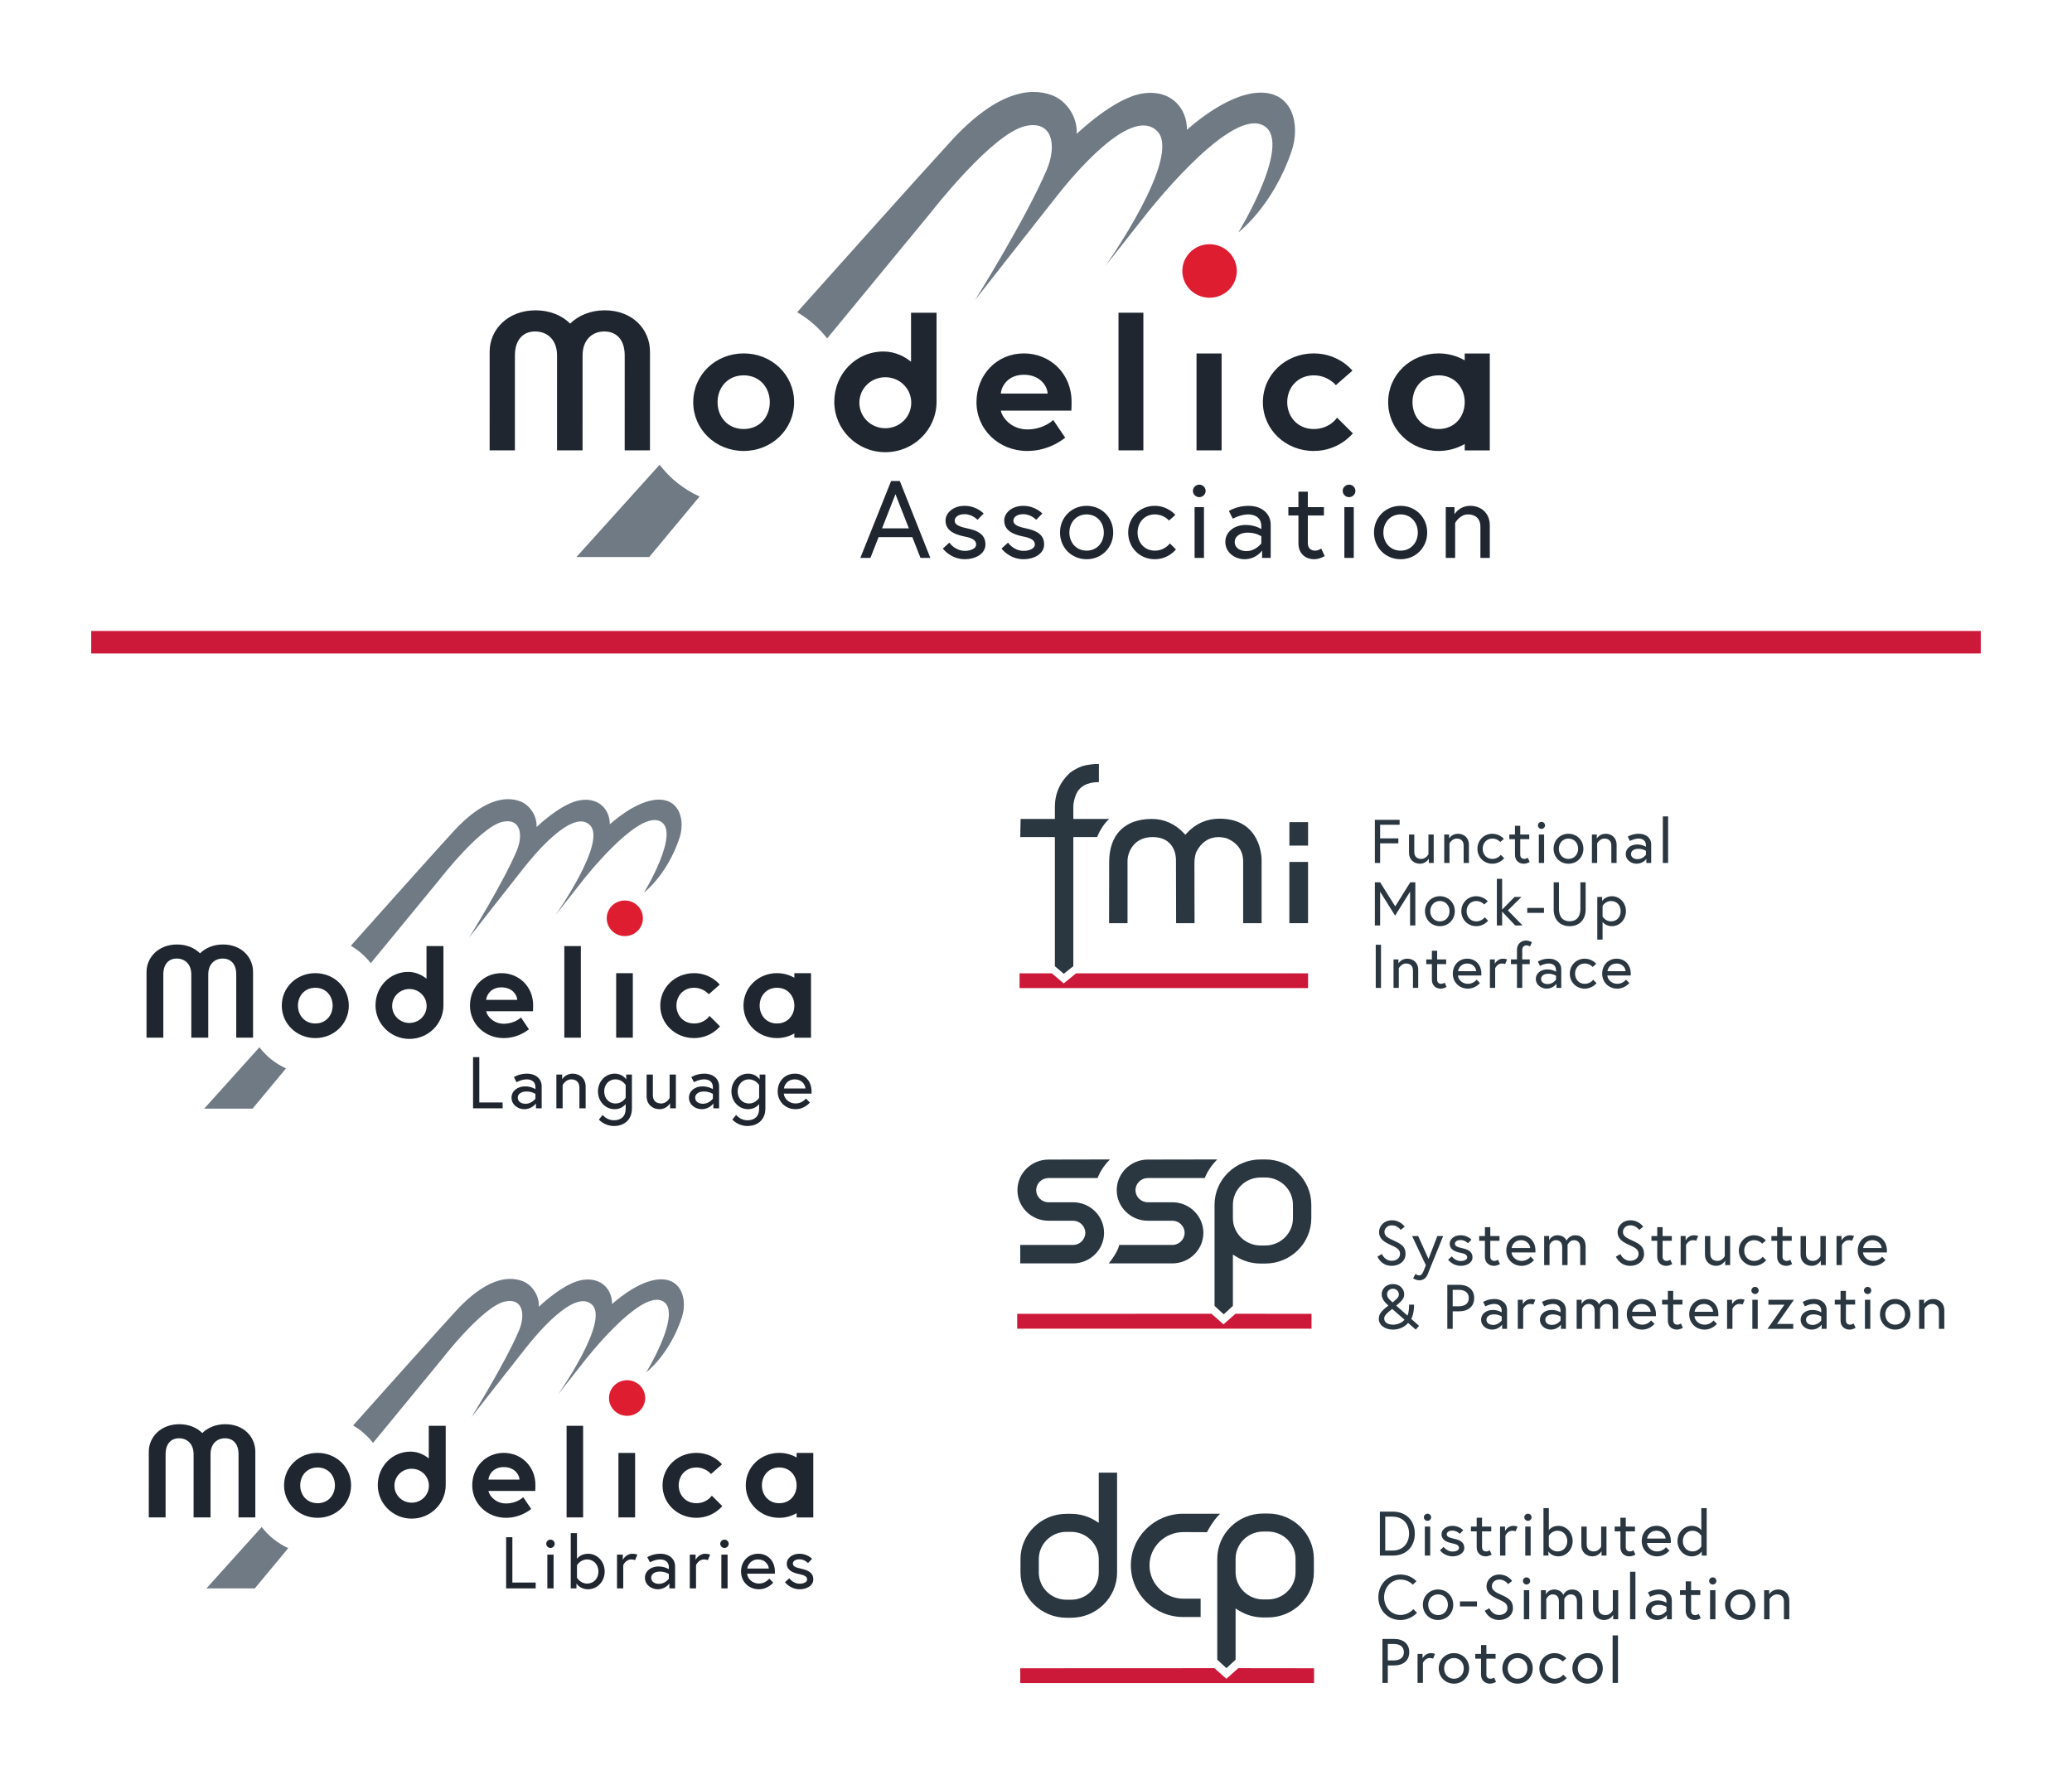 <?xml version="1.0" encoding="UTF-8" standalone="no"?>
<!-- Created with Inkscape (http://www.inkscape.org/) -->

<svg
   xmlns:dc="http://purl.org/dc/elements/1.1/"
   xmlns:cc="http://creativecommons.org/ns#"
   xmlns:rdf="http://www.w3.org/1999/02/22-rdf-syntax-ns#"
   xmlns:svg="http://www.w3.org/2000/svg"
   xmlns="http://www.w3.org/2000/svg"
   xmlns:sodipodi="http://sodipodi.sourceforge.net/DTD/sodipodi-0.dtd"
   xmlns:inkscape="http://www.inkscape.org/namespaces/inkscape"
   width="227.131mm"
   height="194.591mm"
   viewBox="0 0 227.131 194.591"
   version="1.1"
   id="svg8"
   inkscape:version="0.92.4 (5da689c313, 2019-01-14)"
   sodipodi:docname="Modelica_Association_Projects.svg">
  <defs
     id="defs2" />
  <sodipodi:namedview
     id="base"
     pagecolor="#ffffff"
     bordercolor="#666666"
     borderopacity="1.0"
     inkscape:pageopacity="0.0"
     inkscape:pageshadow="2"
     inkscape:zoom="1.4"
     inkscape:cx="536.04098"
     inkscape:cy="284.35761"
     inkscape:document-units="mm"
     inkscape:current-layer="layer1"
     showgrid="false"
     showguides="false"
     inkscape:guide-bbox="true"
     fit-margin-left="10"
     fit-margin-right="10"
     fit-margin-bottom="10"
     fit-margin-top="10"
     inkscape:window-width="2436"
     inkscape:window-height="1571"
     inkscape:window-x="2551"
     inkscape:window-y="-9"
     inkscape:window-maximized="1">
    <sodipodi:guide
       position="-55.438,38.53"
       orientation="1,0"
       id="guide673"
       inkscape:locked="false" />
    <sodipodi:guide
       position="111.487,191.483"
       orientation="1,0"
       id="guide675"
       inkscape:locked="false" />
    <sodipodi:guide
       position="89.154,59.912"
       orientation="1,0"
       id="guide677"
       inkscape:locked="false" />
    <sodipodi:guide
       position="140.188,102.846"
       orientation="0,1"
       id="guide679"
       inkscape:locked="false" />
    <inkscape:grid
       type="xygrid"
       id="grid681"
       originx="8.945"
       originy="-0.529" />
  </sodipodi:namedview>
  <g
     inkscape:label="Ebene 1"
     inkscape:groupmode="layer"
     id="layer1"
     transform="translate(2.826,23.966)">
    <g
       transform="matrix(0.187,0,0,-0.184,109.014,160.625)"
       inkscape:label="ink_ext_XXXXXX"
       id="g18">
      <g
         transform="scale(0.1)"
         id="g20">
        <path
           inkscape:connector-curvature="0"
           id="path22"
           style="fill:#cc193a;fill-opacity:1;fill-rule:nonzero;stroke:none"
           d="M 0.004,3.449 V 91.719 L 1137.88,92.262 l 70.26,-62.973 70.22,62.973 444.08,-0.543 -0.04,-88.27 H 0.004" />
        <path
           inkscape:connector-curvature="0"
           id="path24"
           style="fill:#2a3741;fill-opacity:1;fill-rule:nonzero;stroke:none"
           d="m 955.965,397.078 c -169.68,0 -307.699,138.059 -307.699,307.738 0,169.68 138.019,307.704 307.699,307.704 h 215.525 c -40.94,-41.094 -67.91,-91.825 -76.84,-109.954 l -138.646,0.586 c -109.406,0 -198.375,-88.968 -198.375,-198.336 0,-109.398 88.969,-198.375 198.336,-198.375 H 1057.3 V 397.078 H 955.965" />
        <path
           inkscape:connector-curvature="0"
           id="path26"
           style="fill:#2a3741;fill-opacity:1;fill-rule:nonzero;stroke:none"
           d="m 1424.25,906.313 c -89.32,0 -161.99,-72.676 -161.99,-162.04 v -80.394 c 0,-89.359 72.67,-162.035 161.99,-162.035 h 27.46 c 89.32,0 161.99,72.676 161.99,162.035 v 80.394 c 0,89.364 -72.67,162.04 -161.99,162.04 z m -269.4,-763.524 v 601.484 c 0,148.586 120.86,269.447 269.4,269.447 h 27.46 c 148.54,0 269.41,-120.861 269.41,-269.447 v -80.394 c 0,-148.547 -120.87,-269.41 -269.41,-269.41 h -27.46 c -51.15,0 -101.13,14.699 -144.6,42.492 l -17.39,11.113 V 142.789 l -53.73,-50.527 -53.68,50.527" />
        <path
           inkscape:connector-curvature="0"
           id="path28"
           style="fill:#2a3741;fill-opacity:1;fill-rule:nonzero;stroke:none"
           d="m 270.738,904.559 c -89.363,0 -162.039,-72.676 -162.039,-162.043 V 662.09 c 0,-89.328 72.676,-162.004 162.039,-162.004 h 27.41 c 89.36,0 162.036,72.676 162.036,162.004 v 80.426 c 0,89.367 -72.676,162.043 -162.036,162.043 z m 0,-511.883 C 122.191,392.676 1.324,513.543 1.324,662.09 v 80.426 c 0,148.55 120.867,269.414 269.414,269.414 h 27.41 c 51.192,0 101.176,-14.696 144.649,-42.5 l 17.387,-11.106 V 1257.17 H 567.563 V 662.09 c 0,-148.547 -120.872,-269.414 -269.415,-269.414 h -27.41" />
        <path
           inkscape:connector-curvature="0"
           id="path30"
           style="fill:#2a3741;fill-opacity:1;fill-rule:nonzero;stroke:none"
           d="m 2279.14,894.055 c 0,55.765 -33.69,101.058 -97.7,101.058 h -41.92 V 792.996 h 41.92 c 64.01,0 97.7,45.289 97.7,101.059 z m 33.68,0 c 0,-75.61 -48.28,-131.004 -129.5,-131.004 h -75.24 v 261.999 h 75.24 c 81.22,0 129.5,-55.39 129.5,-130.995" />
        <path
           inkscape:connector-curvature="0"
           id="path32"
           style="fill:#2a3741;fill-opacity:1;fill-rule:nonzero;stroke:none"
           d="m 2371.6,935.973 h 31.43 V 763.051 h -31.43 z m 15.72,76.737 c 11.6,0 21.33,-9.73 21.33,-21.339 0,-11.601 -9.73,-21.336 -21.33,-21.336 -11.6,0 -21.34,9.735 -21.34,21.336 0,11.609 9.74,21.339 21.34,21.339" />
        <path
           inkscape:connector-curvature="0"
           id="path34"
           style="fill:#2a3741;fill-opacity:1;fill-rule:nonzero;stroke:none"
           d="m 2482.02,815.074 c 0,0 18.34,-28.07 52.4,-28.07 17.6,0 37.43,7.484 37.43,21.336 0,14.973 -12.72,22.461 -39.3,27.699 -37.05,7.484 -63.26,22.086 -63.26,54.649 0,25.078 25.08,49.781 63.64,49.781 40.8,0 64,-26.203 64,-26.203 l -20.59,-21.332 c 0,0 -17.21,19.086 -43.41,19.086 -22.09,0 -32.94,-10.856 -32.94,-22.086 0,-13.098 13.47,-20.211 41.92,-26.196 32.94,-7.113 61.01,-19.468 61.01,-54.648 0,-33.317 -35.19,-50.531 -68.5,-50.531 -48.66,0 -74.11,36.308 -74.11,36.308 l 21.71,20.207" />
        <path
           inkscape:connector-curvature="0"
           id="path36"
           style="fill:#2a3741;fill-opacity:1;fill-rule:nonzero;stroke:none"
           d="m 2641.85,935.973 h 33.68 v 52.781 h 31.45 v -52.781 h 53.9 v -28.446 h -53.9 v -93.199 c 0,-16.844 8.23,-26.574 25.08,-26.574 9.72,0 19.83,7.113 19.83,7.113 l 11.61,-25.824 c -14.98,-8.238 -25.83,-10.484 -35.93,-10.484 -24.71,0 -52.04,16.093 -52.04,54.273 v 94.695 h -33.68 v 28.446" />
        <path
           inkscape:connector-curvature="0"
           id="path38"
           style="fill:#2a3741;fill-opacity:1;fill-rule:nonzero;stroke:none"
           d="m 2915.09,935.973 -11.6,-28.446 c 0,0 -6.73,3.746 -19.84,3.746 -27.32,0 -39.67,-29.195 -39.67,-29.195 V 763.051 h -31.44 v 172.922 h 29.2 v -26.571 c 0,0 15.34,31.067 48.28,31.067 14.22,0 25.07,-4.496 25.07,-4.496" />
        <path
           inkscape:connector-curvature="0"
           id="path40"
           style="fill:#2a3741;fill-opacity:1;fill-rule:nonzero;stroke:none"
           d="m 2960.39,935.973 h 31.43 V 763.051 h -31.43 z m 15.72,76.737 c 11.6,0 21.33,-9.73 21.33,-21.339 0,-11.601 -9.73,-21.336 -21.33,-21.336 -11.6,0 -21.34,9.735 -21.34,21.336 0,11.609 9.74,21.339 21.34,21.339" />
        <path
           inkscape:connector-curvature="0"
           id="path42"
           style="fill:#2a3741;fill-opacity:1;fill-rule:nonzero;stroke:none"
           d="m 3098.49,817.699 c 0,0 16.48,-29.945 50.91,-29.945 35.19,0 57.27,27.699 57.27,61.762 0,34.054 -22.83,61.757 -57.27,61.757 -34.43,0 -50.91,-29.949 -50.91,-29.949 z m 139.62,31.817 c 0,-50.911 -37.06,-90.957 -83.85,-90.957 -41.54,0 -58.38,29.57 -58.38,29.57 v -25.078 h -28.82 v 282.969 h 31.43 V 914.641 c 0,0 17.6,25.828 55.77,25.828 46.79,0 83.85,-40.051 83.85,-90.953" />
        <path
           inkscape:connector-curvature="0"
           id="path44"
           style="fill:#2a3741;fill-opacity:1;fill-rule:nonzero;stroke:none"
           d="m 3289.03,824.809 v 111.164 h 31.45 V 830.047 c 0,-29.567 18.34,-42.293 41.54,-42.293 29.2,0 43.05,28.445 43.05,28.445 v 119.774 h 31.43 V 763.051 h -29.19 v 26.578 c 0,0 -15.72,-31.07 -53.15,-31.07 -34.44,0 -65.13,23.578 -65.13,66.25" />
        <path
           inkscape:connector-curvature="0"
           id="path46"
           style="fill:#2a3741;fill-opacity:1;fill-rule:nonzero;stroke:none"
           d="m 3484.42,935.973 h 33.68 v 52.781 h 31.45 v -52.781 h 53.89 v -28.446 h -53.89 v -93.199 c 0,-16.844 8.23,-26.574 25.08,-26.574 9.72,0 19.83,7.113 19.83,7.113 l 11.61,-25.824 c -14.98,-8.238 -25.83,-10.484 -35.94,-10.484 -24.7,0 -52.03,16.093 -52.03,54.273 v 94.695 h -33.68 v 28.446" />
        <path
           inkscape:connector-curvature="0"
           id="path48"
           style="fill:#2a3741;fill-opacity:1;fill-rule:nonzero;stroke:none"
           d="m 3783.11,864.484 c -1.12,19.465 -18.71,46.789 -53.52,46.789 -37.43,0 -52.78,-28.824 -55.02,-46.789 z m 30.7,-16.093 c 0,-3.368 0,-5.993 -0.38,-10.106 h -139.61 c 1.87,-26.203 26.95,-50.531 59.52,-50.531 34.05,0 52.02,25.453 52.02,25.453 l 19.84,-20.586 c 0,0 -26.2,-34.062 -71.86,-34.062 -52.41,0 -90.22,39.675 -90.22,90.957 0,50.527 34.45,90.953 86.47,90.953 48.29,0 84.22,-36.313 84.22,-92.078" />
        <path
           inkscape:connector-curvature="0"
           id="path50"
           style="fill:#2a3741;fill-opacity:1;fill-rule:nonzero;stroke:none"
           d="m 3992.36,881.324 c 0,0 -16.47,29.949 -50.91,29.949 -34.43,0 -57.26,-27.703 -57.26,-61.757 0,-34.063 22.08,-61.762 57.26,-61.762 34.44,0 50.91,29.945 50.91,29.945 z m 0,33.317 v 131.379 h 31.44 V 763.051 h -28.82 v 25.078 c 0,0 -16.85,-29.57 -58.39,-29.57 -46.79,0 -83.84,40.046 -83.84,90.957 0,50.902 37.05,90.953 83.84,90.953 38.17,0 55.77,-25.828 55.77,-25.828" />
        <path
           inkscape:connector-curvature="0"
           id="path52"
           style="fill:#2a3741;fill-opacity:1;fill-rule:nonzero;stroke:none"
           d="m 2300.85,589.629 c 0,0 -24.33,30.695 -72.24,30.695 -56.89,0 -95.82,-49.777 -95.82,-105.551 0,-55.769 38.93,-105.554 95.82,-105.554 47.54,0 75.61,34.812 75.61,34.812 l 21.33,-21.711 c 0,0 -35.55,-43.047 -96.94,-43.047 -75.61,0 -129.51,59.895 -129.51,135.5 0,75.606 53.9,135.493 129.51,135.493 61.39,0 93.95,-40.043 93.95,-40.043 l -21.71,-20.594" />
        <path
           inkscape:connector-curvature="0"
           id="path54"
           style="fill:#2a3741;fill-opacity:1;fill-rule:nonzero;stroke:none"
           d="m 2506.73,470.23 c 0,34.067 -22.84,61.758 -57.64,61.758 -34.82,0 -57.65,-27.691 -57.65,-61.758 0,-34.058 22.83,-61.757 57.65,-61.757 34.8,0 57.64,27.699 57.64,61.757 z m 31.44,0 c 0,-50.906 -38.18,-90.957 -89.08,-90.957 -50.91,0 -89.09,40.051 -89.09,90.957 0,50.903 38.18,90.958 89.09,90.958 50.9,0 89.08,-40.055 89.08,-90.958" />
        <path
           inkscape:connector-curvature="0"
           id="path56"
           style="fill:#2a3741;fill-opacity:1;fill-rule:nonzero;stroke:none"
           d="m 2577.48,490.066 h 99.93 v -29.941 h -99.93 v 29.941" />
        <path
           inkscape:connector-curvature="0"
           id="path58"
           style="fill:#2a3741;fill-opacity:1;fill-rule:nonzero;stroke:none"
           d="m 2805.06,501.668 c -38.19,17.598 -71.87,35.184 -71.87,79.727 0,30.695 25.45,68.871 75.61,68.871 49.41,0 74.49,-38.176 74.49,-38.176 l -23.59,-19.094 c 0,0 -18.34,27.328 -50.9,27.328 -28.82,0 -44.17,-20.211 -44.17,-38.929 0,-26.575 22.46,-37.051 58.39,-53.528 40.05,-18.34 65.13,-35.183 65.13,-77.48 0,-42.664 -35.18,-71.114 -81.22,-71.114 -62.14,0 -83.48,54.653 -83.48,54.653 l 26.21,15.719 c 0,0 15.72,-40.426 57.27,-40.426 25.08,0 49.03,14.226 49.03,41.168 0,27.328 -21.7,37.812 -50.9,51.281" />
        <path
           inkscape:connector-curvature="0"
           id="path60"
           style="fill:#2a3741;fill-opacity:1;fill-rule:nonzero;stroke:none"
           d="m 2952.17,556.695 h 31.43 V 383.766 h -31.43 z m 15.72,76.731 c 11.6,0 21.33,-9.731 21.33,-21.336 0,-11.606 -9.73,-21.34 -21.33,-21.34 -11.6,0 -21.34,9.734 -21.34,21.34 0,11.605 9.74,21.336 21.34,21.336" />
        <path
           inkscape:connector-curvature="0"
           id="path62"
           style="fill:#2a3741;fill-opacity:1;fill-rule:nonzero;stroke:none"
           d="M 3294.65,494.93 V 383.766 h -31.45 v 106.3 c 0,28.075 -14.6,41.922 -37.05,41.922 -25.83,0 -37.06,-27.691 -37.06,-27.691 V 383.766 h -31.44 v 106.3 c 0,28.075 -14.6,41.922 -37.06,41.922 -25.45,0 -37.05,-27.691 -37.05,-27.691 V 383.766 h -31.44 v 172.929 h 29.2 v -25.457 c 0,0 12.72,29.95 47.91,29.95 43.03,0 53.89,-32.196 53.89,-32.196 0,0 13.85,32.196 51.65,32.196 35.94,0 59.9,-23.583 59.9,-66.258" />
        <path
           inkscape:connector-curvature="0"
           id="path64"
           style="fill:#2a3741;fill-opacity:1;fill-rule:nonzero;stroke:none"
           d="m 3357.54,445.523 v 111.172 h 31.44 V 450.77 c 0,-29.571 18.34,-42.297 41.54,-42.297 29.2,0 43.05,28.449 43.05,28.449 v 119.773 h 31.44 V 383.766 h -29.19 v 26.574 c 0,0 -15.73,-31.067 -53.16,-31.067 -34.43,0 -65.12,23.586 -65.12,66.25" />
        <path
           inkscape:connector-curvature="0"
           id="path66"
           style="fill:#2a3741;fill-opacity:1;fill-rule:nonzero;stroke:none"
           d="m 3574.64,666.734 h 31.43 V 383.766 h -31.43 v 282.968" />
        <path
           inkscape:connector-curvature="0"
           id="path68"
           style="fill:#2a3741;fill-opacity:1;fill-rule:nonzero;stroke:none"
           d="m 3787.99,433.172 v 24.336 c 0,0 -17.22,12.344 -45.29,12.344 -26.95,0 -43.8,-13.465 -43.8,-31.434 0,-22.461 20.22,-31.449 39.68,-31.449 30.69,0 49.41,26.203 49.41,26.203 z m 31.44,64.383 V 383.766 h -28.82 v 25.078 c 0,0 -19.46,-29.571 -58.77,-29.571 -31.06,0 -64.37,21.711 -64.37,59.145 0,33.68 29.57,57.637 68.49,57.637 31.82,0 52.03,-14.219 52.03,-14.219 v 9.352 c 0,35.941 -29.95,40.8 -43.79,40.8 -26.2,0 -51.65,-14.597 -51.65,-14.597 l -13.11,26.203 c 0,0 26.95,17.594 64.76,17.594 50.9,0 75.23,-31.446 75.23,-63.633" />
        <path
           inkscape:connector-curvature="0"
           id="path70"
           style="fill:#2a3741;fill-opacity:1;fill-rule:nonzero;stroke:none"
           d="m 3867.35,556.695 h 33.68 v 52.774 h 31.45 v -52.774 h 53.89 V 528.25 h -53.89 v -93.203 c 0,-16.848 8.23,-26.574 25.08,-26.574 9.72,0 19.83,7.113 19.83,7.113 L 3989,389.754 c -14.98,-8.234 -25.83,-10.481 -35.94,-10.481 -24.7,0 -52.03,16.094 -52.03,54.282 v 94.695 h -33.68 v 28.445" />
        <path
           inkscape:connector-curvature="0"
           id="path72"
           style="fill:#2a3741;fill-opacity:1;fill-rule:nonzero;stroke:none"
           d="m 4043.65,556.695 h 31.44 V 383.766 h -31.44 z m 15.72,76.731 c 11.6,0 21.33,-9.731 21.33,-21.336 0,-11.606 -9.73,-21.34 -21.33,-21.34 -11.6,0 -21.34,9.734 -21.34,21.34 0,11.605 9.74,21.336 21.34,21.336" />
        <path
           inkscape:connector-curvature="0"
           id="path74"
           style="fill:#2a3741;fill-opacity:1;fill-rule:nonzero;stroke:none"
           d="m 4278.33,470.23 c 0,34.067 -22.83,61.758 -57.64,61.758 -34.81,0 -57.65,-27.691 -57.65,-61.758 0,-34.058 22.84,-61.757 57.65,-61.757 34.81,0 57.64,27.699 57.64,61.757 z m 31.44,0 c 0,-50.906 -38.18,-90.957 -89.08,-90.957 -50.91,0 -89.09,40.051 -89.09,90.957 0,50.903 38.18,90.958 89.09,90.958 50.9,0 89.08,-40.055 89.08,-90.958" />
        <path
           inkscape:connector-curvature="0"
           id="path76"
           style="fill:#2a3741;fill-opacity:1;fill-rule:nonzero;stroke:none"
           d="M 4508.15,494.93 V 383.766 h -31.43 v 105.929 c 0,29.571 -18.34,42.293 -41.56,42.293 -28.06,0 -43.03,-29.195 -43.03,-29.195 V 383.766 h -31.45 v 172.929 h 29.2 v -24.336 c 0,0 15.71,28.829 53.14,28.829 34.44,0 65.13,-23.583 65.13,-66.258" />
        <path
           inkscape:connector-curvature="0"
           id="path78"
           style="fill:#2a3741;fill-opacity:1;fill-rule:nonzero;stroke:none"
           d="m 2188.94,138.48 c 35.56,0 59.89,15.731 59.89,49.04 0,33.32 -24.33,49.031 -59.89,49.031 H 2154.5 V 138.48 Z m -65.88,128.024 h 67.75 c 54.65,0 89.46,-28.832 89.46,-78.984 0,-50.161 -34.81,-78.981 -89.46,-78.981 H 2154.5 V 4.488 h -31.44 V 266.504" />
        <path
           inkscape:connector-curvature="0"
           id="path80"
           style="fill:#2a3741;fill-opacity:1;fill-rule:nonzero;stroke:none"
           d="m 2431.49,177.422 -11.6,-28.453 c 0,0 -6.74,3.742 -19.84,3.742 -27.33,0 -39.67,-29.199 -39.67,-29.199 V 4.488 h -31.45 V 177.422 h 29.2 V 150.84 c 0,0 15.34,31.07 48.28,31.07 14.22,0 25.08,-4.488 25.08,-4.488" />
        <path
           inkscape:connector-curvature="0"
           id="path82"
           style="fill:#2a3741;fill-opacity:1;fill-rule:nonzero;stroke:none"
           d="m 2599.94,90.949 c 0,34.071 -22.83,61.762 -57.64,61.762 -34.81,0 -57.64,-27.691 -57.64,-61.762 0,-34.059 22.83,-61.75 57.64,-61.75 34.81,0 57.64,27.691 57.64,61.75 z m 31.44,0 C 2631.38,40.051 2593.2,0 2542.3,0 c -50.91,0 -89.08,40.051 -89.08,90.949 0,50.903 38.17,90.961 89.08,90.961 50.9,0 89.08,-40.058 89.08,-90.961" />
        <path
           inkscape:connector-curvature="0"
           id="path84"
           style="fill:#2a3741;fill-opacity:1;fill-rule:nonzero;stroke:none"
           d="M 2667.32,177.422 H 2701 v 52.769 h 31.45 v -52.769 h 53.89 v -28.453 h -53.89 V 55.77 c 0,-16.848 8.23,-26.57 25.08,-26.57 9.72,0 19.83,7.109 19.83,7.109 l 11.61,-25.828 C 2773.99,2.238 2763.14,0 2753.03,0 2728.33,0 2701,16.09 2701,54.281 v 94.688 h -33.68 v 28.453" />
        <path
           inkscape:connector-curvature="0"
           id="path86"
           style="fill:#2a3741;fill-opacity:1;fill-rule:nonzero;stroke:none"
           d="m 2972.75,90.949 c 0,34.071 -22.83,61.762 -57.64,61.762 -34.81,0 -57.64,-27.691 -57.64,-61.762 0,-34.059 22.83,-61.75 57.64,-61.75 34.81,0 57.64,27.691 57.64,61.75 z m 31.45,0 C 3004.2,40.051 2966.01,0 2915.11,0 c -50.9,0 -89.08,40.051 -89.08,90.949 0,50.903 38.18,90.961 89.08,90.961 50.9,0 89.09,-40.058 89.09,-90.961" />
        <path
           inkscape:connector-curvature="0"
           id="path88"
           style="fill:#2a3741;fill-opacity:1;fill-rule:nonzero;stroke:none"
           d="m 3202.96,33.309 c 0,0 -25.08,-33.309 -70.75,-33.309 -50.9,0 -89.09,40.051 -89.09,90.949 0,50.531 38.19,90.961 89.09,90.961 44.16,0 68.87,-31.07 68.87,-31.07 l -21.34,-19.078 c 0,0 -16.83,20.949 -47.53,20.949 -34.81,0 -57.64,-27.691 -57.64,-61.762 0,-34.059 22.83,-61.75 57.64,-61.75 33.69,0 50.53,24.691 50.53,24.691 l 20.22,-20.582" />
        <path
           inkscape:connector-curvature="0"
           id="path90"
           style="fill:#2a3741;fill-opacity:1;fill-rule:nonzero;stroke:none"
           d="m 3383.37,90.949 c 0,34.071 -22.84,61.762 -57.64,61.762 -34.81,0 -57.65,-27.691 -57.65,-61.762 0,-34.059 22.84,-61.75 57.65,-61.75 34.8,0 57.64,27.691 57.64,61.75 z m 31.44,0 C 3414.81,40.051 3376.63,0 3325.73,0 c -50.91,0 -89.09,40.051 -89.09,90.949 0,50.903 38.18,90.961 89.09,90.961 50.9,0 89.08,-40.058 89.08,-90.961" />
        <path
           inkscape:connector-curvature="0"
           id="path92"
           style="fill:#2a3741;fill-opacity:1;fill-rule:nonzero;stroke:none"
           d="m 3472.47,287.461 h 31.43 V 4.488 h -31.43 V 287.461" />
      </g>
    </g>
    <g
       transform="matrix(0.187,0,0,-0.184,108.936,84.425)"
       inkscape:label="ink_ext_XXXXXX"
       id="g140">
      <g
         transform="scale(0.1)"
         id="g142">
        <path
           inkscape:connector-curvature="0"
           id="path144"
           style="fill:#cc193a;fill-opacity:1;fill-rule:nonzero;stroke:none"
           d="M 0,3.352 V 91.031 l 189.609,-0.043 69.133,-59.867 72.348,59.867 H 1691.33 V 3.352 H 0" />
        <path
           inkscape:connector-curvature="0"
           id="path146"
           style="fill:#2a3741;fill-opacity:1;fill-rule:nonzero;stroke:none"
           d="m 1310.81,390.066 v 367.012 c 0,64.961 -32.94,111.863 -97.94,139.414 -19.78,4.629 -33.75,6.543 -44.61,6.543 -57.58,0 -101.92,-29.496 -131.84,-87.73 -7.69,-19.703 -11.32,-43.27 -11.32,-71.082 l 0.8,-354.157 H 917.781 l -0.84,374.317 c 0,67.031 -35.886,138.652 -136.699,138.652 -120.242,0 -147.293,-103.57 -147.293,-139.84 V 390.066 H 524.828 l 0.574,364.297 c 0,163.168 91.168,256.747 250.133,256.747 72.16,0 135.477,-28.731 188.235,-85.352 l 8.226,-8.836 8.109,8.949 c 52.225,57.586 116.995,86.809 192.515,86.809 243.52,0 246.31,-233.946 246.31,-243.899 V 390.066 h -108.12" />
        <path
           inkscape:connector-curvature="0"
           id="path148"
           style="fill:#2a3741;fill-opacity:1;fill-rule:nonzero;stroke:none"
           d="m 1581.64,390.066 v 364.868 h 109.54 V 390.066 h -109.54" />
        <path
           inkscape:connector-curvature="0"
           id="path150"
           style="fill:#2a3741;fill-opacity:1;fill-rule:nonzero;stroke:none"
           d="m 1581.83,852.262 v 139.722 h 109.54 V 852.262 h -109.54" />
        <path
           inkscape:connector-curvature="0"
           id="path152"
           style="fill:#2a3741;fill-opacity:1;fill-rule:nonzero;stroke:none"
           d="M 207.094,133.539 V 903.035 H 4.168 L 6.273,1011.11 H 207.094 v 70.97 c 0,80 29.726,148.63 88.301,204 21.5,16.3 45.566,29.69 70.625,39.06 28.769,8.88 62.324,13.58 99.125,13.81 v -108.16 c -70.317,-0.65 -115.766,-26.55 -135.165,-77.01 -9.796,-25.79 -14.734,-49.89 -14.734,-71.7 v -70.97 H 525.402 C 484.617,973.352 462.012,922.238 454.551,903.035 H 315.246 V 133.77 L 259.047,88.621 207.094,133.539" />
        <path
           inkscape:connector-curvature="0"
           id="path154"
           style="fill:#2a3741;fill-opacity:1;fill-rule:nonzero;stroke:none"
           d="M 2113.72,895.297 H 2220.6 V 865.91 H 2113.72 V 748.754 h -30.85 v 257.096 h 145.08 v -29.381 h -114.23 v -81.172" />
        <path
           inkscape:connector-curvature="0"
           id="path156"
           style="fill:#2a3741;fill-opacity:1;fill-rule:nonzero;stroke:none"
           d="m 2283.05,809.359 v 109.075 h 30.85 V 814.496 c 0,-29.016 18,-41.504 40.77,-41.504 28.64,0 42.24,27.918 42.24,27.918 v 117.524 h 30.85 v -169.68 h -28.65 v 26.074 c 0,0 -15.42,-30.48 -52.15,-30.48 -33.79,0 -63.91,23.136 -63.91,65.011" />
        <path
           inkscape:connector-curvature="0"
           id="path158"
           style="fill:#2a3741;fill-opacity:1;fill-rule:nonzero;stroke:none"
           d="M 2634.18,857.836 V 748.754 h -30.85 v 103.934 c 0,29.023 -17.99,41.507 -40.77,41.507 -27.54,0 -42.23,-28.644 -42.23,-28.644 V 748.754 h -30.85 v 169.68 h 28.65 v -23.871 c 0,0 15.42,28.281 52.15,28.281 33.79,0 63.9,-23.137 63.9,-65.008" />
        <path
           inkscape:connector-curvature="0"
           id="path160"
           style="fill:#2a3741;fill-opacity:1;fill-rule:nonzero;stroke:none"
           d="m 2840.98,777.035 c 0,0 -24.61,-32.687 -69.41,-32.687 -49.96,0 -87.43,39.297 -87.43,89.25 0,49.578 37.47,89.246 87.43,89.246 43.33,0 67.57,-30.489 67.57,-30.489 l -20.93,-18.73 c 0,0 -16.53,20.57 -46.64,20.57 -34.16,0 -56.57,-27.179 -56.57,-60.597 0,-33.43 22.41,-60.606 56.57,-60.606 33.04,0 49.58,24.238 49.58,24.238 l 19.83,-20.195" />
        <path
           inkscape:connector-curvature="0"
           id="path162"
           style="fill:#2a3741;fill-opacity:1;fill-rule:nonzero;stroke:none"
           d="m 2871.11,918.434 h 33.04 v 51.789 h 30.86 v -51.789 h 52.88 V 890.52 h -52.88 v -91.454 c 0,-16.523 8.08,-26.074 24.6,-26.074 9.55,0 19.48,6.981 19.48,6.981 l 11.38,-25.34 c -14.69,-8.086 -25.34,-10.285 -35.26,-10.285 -24.24,0 -51.06,15.793 -51.06,53.254 v 92.918 h -33.04 v 27.914" />
        <path
           inkscape:connector-curvature="0"
           id="path164"
           style="fill:#2a3741;fill-opacity:1;fill-rule:nonzero;stroke:none"
           d="m 3044.1,918.434 h 30.85 v -169.68 h -30.85 z m 15.43,75.293 c 11.38,0 20.92,-9.551 20.92,-20.934 0,-11.383 -9.54,-20.934 -20.92,-20.934 -11.39,0 -20.94,9.551 -20.94,20.934 0,11.383 9.55,20.934 20.94,20.934" />
        <path
           inkscape:connector-curvature="0"
           id="path166"
           style="fill:#2a3741;fill-opacity:1;fill-rule:nonzero;stroke:none"
           d="m 3274.38,833.598 c 0,33.418 -22.4,60.597 -56.55,60.597 -34.16,0 -56.57,-27.179 -56.57,-60.597 0,-33.43 22.41,-60.606 56.57,-60.606 34.15,0 56.55,27.176 56.55,60.606 z m 30.86,0 c 0,-49.953 -37.47,-89.25 -87.41,-89.25 -49.96,0 -87.42,39.297 -87.42,89.25 0,49.949 37.46,89.246 87.42,89.246 49.94,0 87.41,-39.297 87.41,-89.246" />
        <path
           inkscape:connector-curvature="0"
           id="path168"
           style="fill:#2a3741;fill-opacity:1;fill-rule:nonzero;stroke:none"
           d="M 3499.91,857.836 V 748.754 h -30.85 v 103.934 c 0,29.023 -18,41.507 -40.78,41.507 -27.53,0 -42.23,-28.644 -42.23,-28.644 V 748.754 h -30.85 v 169.68 h 28.65 v -23.871 c 0,0 15.42,28.281 52.15,28.281 33.79,0 63.91,-23.137 63.91,-65.008" />
        <path
           inkscape:connector-curvature="0"
           id="path170"
           style="fill:#2a3741;fill-opacity:1;fill-rule:nonzero;stroke:none"
           d="m 3671.81,797.23 v 23.875 c 0,0 -16.89,12.122 -44.44,12.122 -26.45,0 -42.97,-13.223 -42.97,-30.852 0,-22.039 19.83,-30.848 38.92,-30.848 30.12,0 48.49,25.703 48.49,25.703 z m 30.85,63.172 V 748.754 h -28.28 v 24.609 c 0,0 -19.1,-29.015 -57.67,-29.015 -30.48,0 -63.16,21.3 -63.16,58.027 0,33.059 29.01,56.563 67.21,56.563 31.22,0 51.05,-13.954 51.05,-13.954 v 9.18 c 0,35.254 -29.38,40.031 -42.97,40.031 -25.71,0 -50.69,-14.32 -50.69,-14.32 l -12.85,25.703 c 0,0 26.44,17.266 63.54,17.266 49.94,0 73.82,-30.848 73.82,-62.442" />
        <path
           inkscape:connector-curvature="0"
           id="path172"
           style="fill:#2a3741;fill-opacity:1;fill-rule:nonzero;stroke:none"
           d="m 3770.98,1026.41 h 30.85 V 748.754 h -30.85 v 277.656" />
        <path
           inkscape:connector-curvature="0"
           id="path174"
           style="fill:#2a3741;fill-opacity:1;fill-rule:nonzero;stroke:none"
           d="m 2113.72,633.676 88.52,-143.61 88.14,143.61 h 29.76 V 376.582 h -30.86 v 201.266 l -87.77,-142.871 -87.79,142.5 V 376.582 h -30.85 v 257.094 h 30.85" />
        <path
           inkscape:connector-curvature="0"
           id="path176"
           style="fill:#2a3741;fill-opacity:1;fill-rule:nonzero;stroke:none"
           d="m 2520.69,461.422 c 0,33.418 -22.41,60.598 -56.56,60.598 -34.16,0 -56.56,-27.18 -56.56,-60.598 0,-33.426 22.4,-60.606 56.56,-60.606 34.15,0 56.56,27.18 56.56,60.606 z m 30.86,0 c 0,-49.949 -37.47,-89.246 -87.42,-89.246 -49.95,0 -87.41,39.297 -87.41,89.246 0,49.953 37.46,89.25 87.41,89.25 49.95,0 87.42,-39.297 87.42,-89.25" />
        <path
           inkscape:connector-curvature="0"
           id="path178"
           style="fill:#2a3741;fill-opacity:1;fill-rule:nonzero;stroke:none"
           d="m 2746.59,404.859 c 0,0 -24.61,-32.683 -69.42,-32.683 -49.95,0 -87.42,39.297 -87.42,89.246 0,49.582 37.47,89.25 87.42,89.25 43.33,0 67.58,-30.488 67.58,-30.488 l -20.94,-18.731 c 0,0 -16.52,20.567 -46.64,20.567 -34.16,0 -56.56,-27.18 -56.56,-60.598 0,-33.426 22.4,-60.606 56.56,-60.606 33.05,0 49.58,24.239 49.58,24.239 l 19.84,-20.196" />
        <path
           inkscape:connector-curvature="0"
           id="path180"
           style="fill:#2a3741;fill-opacity:1;fill-rule:nonzero;stroke:none"
           d="m 2828.86,458.855 v -82.273 h -30.85 v 277.66 h 30.85 V 470.973 l 72.73,75.293 h 40.4 l -79.34,-80.067 85.95,-89.617 h -42.97 l -76.77,82.273" />
        <path
           inkscape:connector-curvature="0"
           id="path182"
           style="fill:#2a3741;fill-opacity:1;fill-rule:nonzero;stroke:none"
           d="m 2976.16,480.887 h 98.06 v -29.383 h -98.06 v 29.383" />
        <path
           inkscape:connector-curvature="0"
           id="path184"
           style="fill:#2a3741;fill-opacity:1;fill-rule:nonzero;stroke:none"
           d="m 3287.62,633.676 h 30.85 v -162.34 c 0,-58.398 -34.89,-99.16 -93.66,-99.16 -58.76,0 -93.65,40.762 -93.65,99.16 v 162.34 h 30.85 c 0,0 0,-74.196 0,-159.031 0,-41.504 18.36,-73.094 62.8,-73.094 44.44,0 62.81,31.59 62.81,73.094 0,84.835 0,159.031 0,159.031" />
        <path
           inkscape:connector-curvature="0"
           id="path186"
           style="fill:#2a3741;fill-opacity:1;fill-rule:nonzero;stroke:none"
           d="m 3417.65,429.832 c 0,0 16.16,-29.016 49.95,-29.016 34.52,0 56.19,27.18 56.19,60.606 0,33.418 -21.67,60.598 -56.19,60.598 -33.79,0 -49.95,-29.016 -49.95,-29.016 z m -2.57,116.434 v -24.61 c 0,0 16.9,29.016 57.3,29.016 45.9,0 82.26,-39.297 82.26,-89.25 0,-49.949 -36.36,-89.246 -82.26,-89.246 -31.22,0 -48.85,17.625 -54.73,25.34 V 292.109 h -30.85 v 254.157 h 28.28" />
        <path
           inkscape:connector-curvature="0"
           id="path188"
           style="fill:#2a3741;fill-opacity:1;fill-rule:nonzero;stroke:none"
           d="m 2088.01,261.5 h 30.86 V 4.398 h -30.86 V 261.5" />
        <path
           inkscape:connector-curvature="0"
           id="path190"
           style="fill:#2a3741;fill-opacity:1;fill-rule:nonzero;stroke:none"
           d="M 2337.03,113.48 V 4.398 h -30.84 V 108.34 c 0,29.019 -18,41.5 -40.78,41.5 -27.54,0 -42.23,-28.641 -42.23,-28.641 V 4.398 h -30.85 V 174.09 h 28.65 v -23.879 c 0,0 15.42,28.277 52.15,28.277 33.79,0 63.9,-23.136 63.9,-65.008" />
        <path
           inkscape:connector-curvature="0"
           id="path192"
           style="fill:#2a3741;fill-opacity:1;fill-rule:nonzero;stroke:none"
           d="m 2384.06,174.09 h 33.04 v 51.781 h 30.86 V 174.09 h 52.88 v -27.918 h -52.88 V 54.711 c 0,-16.52 8.08,-26.07 24.6,-26.07 9.55,0 19.47,6.981 19.47,6.981 l 11.39,-25.34 C 2488.72,2.191 2478.08,0 2468.16,0 2443.92,0 2417.1,15.789 2417.1,53.25 v 92.922 h -33.04 v 27.918" />
        <path
           inkscape:connector-curvature="0"
           id="path194"
           style="fill:#2a3741;fill-opacity:1;fill-rule:nonzero;stroke:none"
           d="m 2677.15,103.93 c -1.09,19.101 -18.36,45.91 -52.52,45.91 -36.73,0 -51.78,-28.281 -53.98,-45.91 z m 30.12,-15.789 c 0,-3.309 0,-5.879 -0.36,-9.922 h -137 c 1.84,-25.699 26.44,-49.578 58.39,-49.578 33.43,0 51.06,24.98 51.06,24.98 l 19.46,-20.199 c 0,0 -25.7,-33.422 -70.52,-33.422 -51.41,0 -88.51,38.922 -88.51,89.25 0,49.582 33.8,89.238 84.84,89.238 47.39,0 82.64,-35.617 82.64,-90.347" />
        <path
           inkscape:connector-curvature="0"
           id="path196"
           style="fill:#2a3741;fill-opacity:1;fill-rule:nonzero;stroke:none"
           d="m 2857.86,174.09 -11.38,-27.918 c 0,0 -6.61,3.668 -19.46,3.668 -26.82,0 -38.94,-28.641 -38.94,-28.641 V 4.398 h -30.85 V 174.09 h 28.65 v -26.078 c 0,0 15.06,30.476 47.38,30.476 13.95,0 24.6,-4.398 24.6,-4.398" />
        <path
           inkscape:connector-curvature="0"
           id="path198"
           style="fill:#2a3741;fill-opacity:1;fill-rule:nonzero;stroke:none"
           d="m 2880.65,174.09 h 35.26 v 58.39 c 0,35.989 27.91,53.989 52.15,53.989 9.92,0 20.94,-1.828 35.63,-9.91 l -11.39,-25.34 c 0,0 -10.28,6.601 -19.83,6.601 -16.53,0 -25.71,-10.64 -25.71,-27.179 V 174.09 h 44.07 v -27.918 h -44.07 V 4.398 h -30.85 V 146.172 h -35.26 v 27.918" />
        <path
           inkscape:connector-curvature="0"
           id="path200"
           style="fill:#2a3741;fill-opacity:1;fill-rule:nonzero;stroke:none"
           d="m 3144.73,52.879 v 23.883 c 0,0 -16.89,12.109 -44.44,12.109 -26.45,0 -42.97,-13.223 -42.97,-30.84 0,-22.051 19.83,-30.852 38.92,-30.852 30.12,0 48.49,25.699 48.49,25.699 z m 30.85,63.172 V 4.398 H 3147.3 V 29.012 c 0,0 -19.1,-29.012 -57.67,-29.012 -30.48,0 -63.16,21.301 -63.16,58.031 0,33.051 29.01,56.559 67.21,56.559 31.22,0 51.05,-13.961 51.05,-13.961 v 9.18 c 0,35.261 -29.38,40.031 -42.97,40.031 -25.71,0 -50.69,-14.309 -50.69,-14.309 l -12.85,25.699 c 0,0 26.44,17.258 63.54,17.258 49.94,0 73.82,-30.847 73.82,-62.437" />
        <path
           inkscape:connector-curvature="0"
           id="path202"
           style="fill:#2a3741;fill-opacity:1;fill-rule:nonzero;stroke:none"
           d="m 3382.38,32.68 c 0,0 -24.61,-32.68 -69.42,-32.68 -49.95,0 -87.41,39.289 -87.41,89.25 0,49.582 37.46,89.238 87.41,89.238 43.33,0 67.58,-30.476 67.58,-30.476 l -20.94,-18.731 c 0,0 -16.53,20.559 -46.64,20.559 -34.16,0 -56.56,-27.18 -56.56,-60.59 0,-33.43 22.4,-60.609 56.56,-60.609 33.05,0 49.58,24.238 49.58,24.238 l 19.84,-20.199" />
        <path
           inkscape:connector-curvature="0"
           id="path204"
           style="fill:#2a3741;fill-opacity:1;fill-rule:nonzero;stroke:none"
           d="m 3552.8,103.93 c -1.1,19.101 -18.36,45.91 -52.52,45.91 -36.73,0 -51.79,-28.281 -53.99,-45.91 z m 30.11,-15.789 c 0,-3.309 0,-5.879 -0.36,-9.922 h -137 c 1.85,-25.699 26.45,-49.578 58.4,-49.578 33.43,0 51.05,24.98 51.05,24.98 l 19.47,-20.199 c 0,0 -25.71,-33.422 -70.52,-33.422 -51.42,0 -88.52,38.922 -88.52,89.25 0,49.582 33.8,89.238 84.85,89.238 47.38,0 82.63,-35.617 82.63,-90.347" />
      </g>
    </g>
    <g
       transform="matrix(0.194,0,0,-0.191,13.484,150.277)"
       inkscape:label="ink_ext_XXXXXX"
       id="g343">
      <g
         transform="scale(0.1)"
         id="g345">
        <path
           inkscape:connector-curvature="0"
           id="path347"
           style="fill:#1f262f;fill-opacity:1;fill-rule:nonzero;stroke:none"
           d="m 2019.16,298.77 h 35.25 V 38.602 h 131.76 V 5.039 H 2019.16 V 298.77" />
        <path
           inkscape:connector-curvature="0"
           id="path349"
           style="fill:#1f262f;fill-opacity:1;fill-rule:nonzero;stroke:none"
           d="m 2252.07,198.898 h 35.24 V 5.039 h -35.24 z m 17.61,86.024 c 13.01,0 23.92,-10.91 23.92,-23.922 0,-13 -10.91,-23.91 -23.92,-23.91 -13,0 -23.91,10.91 -23.91,23.91 0,13.012 10.91,23.922 23.91,23.922" />
        <path
           inkscape:connector-curvature="0"
           id="path351"
           style="fill:#1f262f;fill-opacity:1;fill-rule:nonzero;stroke:none"
           d="m 2419.49,66.301 c 0,0 18.46,-33.57 57.07,-33.57 39.44,0 64.2,31.059 64.2,69.239 0,38.179 -25.6,69.242 -64.2,69.242 -38.61,0 -57.07,-33.582 -57.07,-33.582 z M 2576,101.969 C 2576,44.898 2534.46,0 2482.01,0 c -46.57,0 -65.46,33.148 -65.46,33.148 V 5.039 h -32.31 V 322.262 h 35.25 V 174.98 c 0,0 19.72,28.95 62.52,28.95 52.45,0 93.99,-44.891 93.99,-101.961" />
        <path
           inkscape:connector-curvature="0"
           id="path353"
           style="fill:#1f262f;fill-opacity:1;fill-rule:nonzero;stroke:none"
           d="m 2760.65,198.898 -13.01,-31.886 c 0,0 -7.55,4.199 -22.23,4.199 -30.64,0 -44.49,-32.742 -44.49,-32.742 V 5.039 h -35.24 V 198.898 h 32.74 v -29.789 c 0,0 17.19,34.821 54.13,34.821 15.93,0 28.1,-5.032 28.1,-5.032" />
        <path
           inkscape:connector-curvature="0"
           id="path355"
           style="fill:#1f262f;fill-opacity:1;fill-rule:nonzero;stroke:none"
           d="m 2938.59,60.43 v 27.27 c 0,0 -19.31,13.852 -50.78,13.852 -30.21,0 -49.09,-15.11 -49.09,-35.25 0,-25.18 22.65,-35.25 44.48,-35.25 34.4,0 55.39,29.379 55.39,29.379 z m 35.25,72.179 V 5.039 h -32.32 V 33.148 c 0,0 -21.82,-33.148 -65.88,-33.148 -34.82,0 -72.17,24.34 -72.17,66.301 0,37.769 33.15,64.629 76.79,64.629 35.66,0 58.33,-15.95 58.33,-15.95 v 10.489 c 0,40.281 -33.57,45.742 -49.1,45.742 -29.38,0 -57.9,-16.371 -57.9,-16.371 l -14.69,29.379 c 0,0 30.21,19.711 72.59,19.711 57.07,0 84.35,-35.239 84.35,-71.321" />
        <path
           inkscape:connector-curvature="0"
           id="path357"
           style="fill:#1f262f;fill-opacity:1;fill-rule:nonzero;stroke:none"
           d="m 3171.9,198.898 -13.01,-31.886 c 0,0 -7.55,4.199 -22.23,4.199 -30.64,0 -44.49,-32.742 -44.49,-32.742 V 5.039 h -35.24 V 198.898 h 32.74 v -29.789 c 0,0 17.19,34.821 54.13,34.821 15.93,0 28.1,-5.032 28.1,-5.032" />
        <path
           inkscape:connector-curvature="0"
           id="path359"
           style="fill:#1f262f;fill-opacity:1;fill-rule:nonzero;stroke:none"
           d="m 3235.28,198.898 h 35.24 V 5.039 h -35.24 z m 17.62,86.024 c 13.01,0 23.91,-10.91 23.91,-23.922 0,-13 -10.9,-23.91 -23.91,-23.91 -13.01,0 -23.92,10.91 -23.92,23.91 0,13.012 10.91,23.922 23.92,23.922" />
        <path
           inkscape:connector-curvature="0"
           id="path361"
           style="fill:#1f262f;fill-opacity:1;fill-rule:nonzero;stroke:none"
           d="m 3503.42,118.762 c -1.26,21.808 -20.98,52.449 -60,52.449 -41.97,0 -59.17,-32.32 -61.69,-52.449 z m 34.41,-18.051 c 0,-3.781 0,-6.723 -0.42,-11.332 h -156.52 c 2.1,-29.367 30.21,-56.648 66.71,-56.648 38.2,0 58.33,28.539 58.33,28.539 l 22.24,-23.078 c 0,0 -29.36,-38.191 -80.57,-38.191 -58.74,0 -101.12,44.48 -101.12,101.969 0,56.652 38.61,101.961 96.94,101.961 54.13,0 94.41,-40.7 94.41,-103.219" />
        <path
           inkscape:connector-curvature="0"
           id="path363"
           style="fill:#1f262f;fill-opacity:1;fill-rule:nonzero;stroke:none"
           d="m 3619.24,63.371 c 0,0 20.56,-31.48 58.75,-31.48 19.71,0 41.96,8.391 41.96,23.918 0,16.793 -14.27,25.172 -44.06,31.051 -41.55,8.391 -70.92,24.762 -70.92,61.262 0,28.117 28.11,55.809 71.34,55.809 45.73,0 71.75,-29.371 71.75,-29.371 l -23.08,-23.918 c 0,0 -19.3,21.41 -48.67,21.41 -24.76,0 -36.93,-12.18 -36.93,-24.77 0,-14.672 15.1,-22.652 46.99,-29.359 36.93,-7.981 68.4,-21.832 68.4,-61.274 C 3754.77,19.301 3715.33,0 3677.99,0 3623.43,0 3594.9,40.699 3594.9,40.699 l 24.34,22.672" />
        <path
           inkscape:connector-curvature="0"
           id="path365"
           style="fill:#de1d31;fill-opacity:1;fill-rule:nonzero;stroke:none"
           d="m 2600.46,1097.8 c 0,56.46 45.77,102.22 102.22,102.22 56.47,0 102.23,-45.76 102.23,-102.22 0,-56.46 -45.76,-102.234 -102.23,-102.234 -56.45,0 -102.22,45.774 -102.22,102.234" />
        <path
           inkscape:connector-curvature="0"
           id="path367"
           style="fill:#707a84;fill-opacity:1;fill-rule:nonzero;stroke:none"
           d="M 638.063,357.41 325.793,5.039 H 599.094 L 788.063,236.191 c -59.532,27.45 -110.872,69.34 -150,121.219 z m 2250.277,1421.5 c -127.6,-4.67 -270.77,-143.17 -270.77,-141.61 1.56,79.36 -57.57,155.6 -166.51,138.49 -108.91,-17.12 -245.86,-154.06 -247.41,-154.06 4.67,57.58 -33.52,125.25 -93.37,147.83 -85.43,32.24 -212.15,8.25 -376.06,-173.24 -128.93,-142.76 -456.43,-516.18 -579.78,-656.117 43.66,-25.879 81.86,-59.836 112.65,-100.012 l 391.92,484.329 c 0,0 227.09,297.77 351.68,326.78 103.13,24.01 119.2,-74.6 80.91,-166.51 -77.89,-186.93 -269.21,-497.95 -269.21,-497.95 0,0 267.66,347.01 312.78,404.59 45.13,57.57 270.77,340.79 370.36,241.2 C 2602.59,1535.57 2311.02,1116 2311.02,1116 l 149.39,192.96 c 0,0 303.44,398.36 435.71,348.56 132.28,-49.79 -85.6,-413.92 -85.6,-412.37 0,0 130.49,99.46 200.75,312.78 32.13,97.55 4.67,225.64 -122.93,220.98" />
        <path
           inkscape:connector-curvature="0"
           id="path369"
           style="fill:#1f262f;fill-opacity:1;fill-rule:nonzero;stroke:none"
           d="m 0.051,789.297 c 0,85.75 69.098,158.187 172.344,158.187 54.121,0 99.914,-19.984 129.882,-50.777 30.813,30.793 75.762,50.777 129.887,50.777 104.082,0 169.856,-72.437 169.856,-158.187 L 601.969,412.52 h -94.926 l 0.051,362.609 c 0,59.117 -29.957,91.59 -76.582,91.59 -45.809,0 -81.61,-32.473 -81.61,-91.59 L 348.855,412.52 h -95.742 l 0.047,362.609 c 0,59.117 -35.793,91.59 -82.422,91.59 -45.808,0 -75.781,-32.473 -75.781,-91.59 L 94.91,412.52 H 0.004 L 0.051,789.297" />
        <path
           inkscape:connector-curvature="0"
           id="path371"
           style="fill:#1f262f;fill-opacity:1;fill-rule:nonzero;stroke:none"
           d="m 1485.39,497.059 c 54.13,0 97.42,43.269 97.42,97.402 0,54.121 -43.29,97.418 -97.42,97.418 -54.1,0 -97.39,-43.297 -97.39,-97.418 0,-54.133 43.29,-97.402 97.39,-97.402 z m 96.6,441.269 h 95.75 V 597.789 c 0,-105.719 -85.77,-192.301 -192.35,-192.301 -105.73,0 -191.49,86.582 -191.49,192.301 0,106.57 80.77,192.348 184.83,192.348 44.97,0 81.61,-20.828 103.26,-39.157 v 187.348" />
        <path
           inkscape:connector-curvature="0"
           id="path373"
           style="fill:#1f262f;fill-opacity:1;fill-rule:nonzero;stroke:none"
           d="m 1051.74,596.551 c 0,55.371 -37.44,102.539 -98.06,102.539 -60.617,0 -98.02,-47.168 -98.02,-102.539 0,-55.371 37.403,-102.539 98.02,-102.539 60.62,0 98.06,47.168 98.06,102.539 z m 91.3,0 c 0,-104.031 -83.83,-186.352 -189.36,-186.352 -105.528,0 -189.332,82.321 -189.332,186.352 0,104.758 83.804,186.34 189.332,186.34 105.53,0 189.36,-81.582 189.36,-186.34" />
        <path
           inkscape:connector-curvature="0"
           id="path375"
           style="fill:#1f262f;fill-opacity:1;fill-rule:nonzero;stroke:none"
           d="m 2094.85,629.461 c -1.53,30.687 -29.96,71.848 -89.09,71.848 -57.63,0 -83.8,-40.387 -86.79,-71.848 z m 89.79,-31.41 c 0,-6.75 0,-20.199 -0.74,-33.692 h -264.93 c 6.71,-31.418 43.38,-71.839 99.51,-71.839 62.12,0 97.3,35.941 97.3,35.941 l 44.9,-67.371 c 0,0 -56.13,-50.891 -142.2,-50.891 -107.75,0 -190.82,82.321 -190.82,186.352 0,104.027 75.6,186.34 178.1,186.34 97.29,0 178.88,-75.571 178.88,-184.84" />
        <path
           inkscape:connector-curvature="0"
           id="path377"
           style="fill:#1f262f;fill-opacity:1;fill-rule:nonzero;stroke:none"
           d="m 2360.79,938.328 h 93.4 V 412.52 h -93.4 v 525.808" />
        <path
           inkscape:connector-curvature="0"
           id="path379"
           style="fill:#1f262f;fill-opacity:1;fill-rule:nonzero;stroke:none"
           d="m 3181.31,537.422 59.13,-59.883 c 0,0 -50.89,-67.34 -146.68,-67.34 -106.26,0 -190.83,82.321 -190.83,186.352 0,104.758 84.57,186.34 190.83,186.34 95.06,0 145.18,-65.871 145.18,-65.871 l -62.12,-55.372 c 0,0 -29.16,37.442 -83.06,37.442 -60.63,0 -99.52,-47.168 -99.52,-102.539 0,-55.371 38.89,-102.539 99.52,-102.539 60.61,0 87.55,43.41 87.55,43.41" />
        <path
           inkscape:connector-curvature="0"
           id="path381"
           style="fill:#1f262f;fill-opacity:1;fill-rule:nonzero;stroke:none"
           d="m 2653.74,782.598 h 94.17 V 412.52 h -94.17 v 370.078" />
        <path
           inkscape:connector-curvature="0"
           id="path383"
           style="fill:#1f262f;fill-opacity:1;fill-rule:nonzero;stroke:none"
           d="m 3562.5,494.012 c -60.62,0 -98.02,47.168 -98.02,102.539 0,55.371 37.4,102.539 98.02,102.539 60.62,0 98.05,-47.168 98.05,-102.539 0,-55.371 -37.43,-102.539 -98.05,-102.539 z m 98.05,288.586 V 756.41 c -28.53,16.75 -61.96,26.481 -98.05,26.481 -105.53,0 -189.33,-81.582 -189.33,-186.34 0,-104.031 83.8,-186.352 189.33,-186.352 36.09,0 69.52,9.821 98.05,26.641 v -24.559 h 94.16 v 370.317 h -94.16" />
      </g>
    </g>
    <g
       transform="matrix(0.194,0,0,-0.191,13.235,99.485)"
       inkscape:label="ink_ext_XXXXXX"
       id="g414">
      <g
         transform="scale(0.1)"
         id="g416">
        <path
           inkscape:connector-curvature="0"
           id="path418"
           style="fill:#1f262f;fill-opacity:1;fill-rule:nonzero;stroke:none"
           d="m 1845.13,395.281 h 35.25 V 135.109 h 131.76 v -33.558 h -167.01 v 293.73" />
        <path
           inkscape:connector-curvature="0"
           id="path420"
           style="fill:#1f262f;fill-opacity:1;fill-rule:nonzero;stroke:none"
           d="m 2197.63,156.941 v 27.27 c 0,0 -19.31,13.848 -50.78,13.848 -30.21,0 -49.09,-15.11 -49.09,-35.25 0,-25.18 22.65,-35.25 44.48,-35.25 34.4,0 55.39,29.382 55.39,29.382 z m 35.24,72.168 V 101.551 h -32.31 v 28.109 c 0,0 -21.82,-33.148 -65.88,-33.148 -34.82,0 -72.17,24.34 -72.17,66.297 0,37.769 33.15,64.621 76.79,64.621 35.66,0 58.33,-15.942 58.33,-15.942 v 10.492 c 0,40.282 -33.58,45.739 -49.1,45.739 -29.38,0 -57.9,-16.367 -57.9,-16.367 l -14.69,29.378 c 0,0 30.2,19.711 72.59,19.711 57.07,0 84.34,-35.242 84.34,-71.332" />
        <path
           inkscape:connector-curvature="0"
           id="path422"
           style="fill:#1f262f;fill-opacity:1;fill-rule:nonzero;stroke:none"
           d="M 2481.3,226.18 V 101.551 h -35.25 v 118.75 c 0,33.148 -20.56,47.418 -46.58,47.418 -31.47,0 -48.26,-32.739 -48.26,-32.739 V 101.551 h -35.24 V 295.41 h 32.73 v -27.269 c 0,0 17.62,32.3 59.58,32.3 38.61,0 73.02,-26.429 73.02,-74.261" />
        <path
           inkscape:connector-curvature="0"
           id="path424"
           style="fill:#1f262f;fill-opacity:1;fill-rule:nonzero;stroke:none"
           d="m 2707.47,234.98 c 0,0 -18.87,32.739 -57.06,32.739 -39.44,0 -64.21,-31.059 -64.21,-69.239 0,-38.179 24.77,-69.242 64.21,-69.242 38.61,0 57.06,32.731 57.06,32.731 z m 0,-109.101 c -6.71,-8.809 -26.85,-29.367 -62.52,-29.367 -52.45,0 -93.99,44.898 -93.99,101.968 0,57.071 41.54,101.961 93.99,101.961 46.59,0 65.46,-33.14 65.46,-33.14 v 28.109 h 32.32 V 100.711 C 2742.73,33.57 2696.98,0 2640.75,0 2587.46,0 2556,36.93 2556,36.93 l 21.39,26.43 c 0,0 23.5,-30.629 63.36,-30.629 41.13,0 66.72,22.648 66.72,66.301 v 26.848" />
        <path
           inkscape:connector-curvature="0"
           id="path426"
           style="fill:#1f262f;fill-opacity:1;fill-rule:nonzero;stroke:none"
           d="M 2825.82,170.781 V 295.41 h 35.25 V 176.648 c 0,-33.136 20.56,-47.41 46.58,-47.41 32.72,0 48.25,31.903 48.25,31.903 V 295.41 h 35.25 V 101.551 h -32.73 v 29.789 c 0,0 -17.63,-34.828 -59.58,-34.828 -38.61,0 -73.02,26.429 -73.02,74.269" />
        <path
           inkscape:connector-curvature="0"
           id="path428"
           style="fill:#1f262f;fill-opacity:1;fill-rule:nonzero;stroke:none"
           d="m 3200.14,156.941 v 27.27 c 0,0 -19.31,13.848 -50.78,13.848 -30.21,0 -49.09,-15.11 -49.09,-35.25 0,-25.18 22.65,-35.25 44.48,-35.25 34.4,0 55.39,29.382 55.39,29.382 z m 35.24,72.168 V 101.551 h -32.31 v 28.109 c 0,0 -21.82,-33.148 -65.88,-33.148 -34.82,0 -72.17,24.34 -72.17,66.297 0,37.769 33.15,64.621 76.79,64.621 35.66,0 58.33,-15.942 58.33,-15.942 v 10.492 c 0,40.282 -33.58,45.739 -49.1,45.739 -29.38,0 -57.9,-16.367 -57.9,-16.367 l -14.69,29.378 c 0,0 30.2,19.711 72.59,19.711 57.07,0 84.34,-35.242 84.34,-71.332" />
        <path
           inkscape:connector-curvature="0"
           id="path430"
           style="fill:#1f262f;fill-opacity:1;fill-rule:nonzero;stroke:none"
           d="m 3461.56,234.98 c 0,0 -18.87,32.739 -57.06,32.739 -39.44,0 -64.21,-31.059 -64.21,-69.239 0,-38.179 24.77,-69.242 64.21,-69.242 38.61,0 57.06,32.731 57.06,32.731 z m 0,-109.101 c -6.7,-8.809 -26.85,-29.367 -62.52,-29.367 -52.45,0 -93.99,44.898 -93.99,101.968 0,57.071 41.54,101.961 93.99,101.961 46.59,0 65.46,-33.14 65.46,-33.14 v 28.109 h 32.32 V 100.711 C 3496.82,33.57 3451.08,0 3394.85,0 c -53.3,0 -84.76,36.93 -84.76,36.93 l 21.4,26.43 c 0,0 23.49,-30.629 63.36,-30.629 41.12,0 66.71,22.648 66.71,66.301 v 26.848" />
        <path
           inkscape:connector-curvature="0"
           id="path432"
           style="fill:#1f262f;fill-opacity:1;fill-rule:nonzero;stroke:none"
           d="m 3723.42,215.27 c -1.26,21.812 -20.98,52.449 -60,52.449 -41.96,0 -59.17,-32.321 -61.69,-52.449 z m 34.41,-18.051 c 0,-3.778 0,-6.719 -0.42,-11.328 h -156.52 c 2.1,-29.371 30.22,-56.653 66.72,-56.653 38.19,0 58.33,28.543 58.33,28.543 l 22.24,-23.082 c 0,0 -29.37,-38.187 -80.57,-38.187 -58.74,0 -101.12,44.476 -101.12,101.968 0,56.649 38.6,101.961 96.93,101.961 54.13,0 94.41,-40.703 94.41,-103.222" />
        <path
           inkscape:connector-curvature="0"
           id="path434"
           style="fill:#de1d31;fill-opacity:1;fill-rule:nonzero;stroke:none"
           d="m 2600.45,1192.23 c 0,56.47 45.77,102.23 102.24,102.23 56.45,0 102.22,-45.76 102.22,-102.23 0,-56.46 -45.77,-102.23 -102.22,-102.23 -56.47,0 -102.24,45.77 -102.24,102.23" />
        <path
           inkscape:connector-curvature="0"
           id="path436"
           style="fill:#707a84;fill-opacity:1;fill-rule:nonzero;stroke:none"
           d="M 638.063,451.852 325.793,99.481 H 599.094 L 788.066,330.629 C 728.535,358.078 677.188,399.961 638.063,451.852 Z M 2888.34,1873.34 c -127.61,-4.66 -270.77,-143.16 -270.77,-141.6 1.56,79.36 -57.57,155.61 -166.5,138.49 -108.93,-17.12 -245.87,-154.05 -247.43,-154.05 4.67,57.57 -33.51,125.25 -93.36,147.82 -85.42,32.24 -212.15,8.25 -376.06,-173.25 -128.94,-142.75 -456.44,-516.17 -579.78,-656.1 43.66,-25.89 81.86,-59.837 112.65,-100.013 l 391.92,484.323 c 0,0 227.1,297.77 351.68,326.77 103.13,24.02 119.2,-74.59 80.91,-166.5 -77.89,-186.93 -269.21,-497.95 -269.21,-497.95 0,0 267.66,347.01 312.79,404.59 45.11,57.57 270.76,340.79 370.35,241.2 97.06,-97.06 -194.51,-516.63 -194.51,-516.63 l 149.39,192.96 c 0,0 303.44,398.36 435.71,348.56 132.27,-49.79 -85.59,-413.92 -85.59,-412.37 0,0 130.48,99.46 200.74,312.79 32.13,97.54 4.68,225.63 -122.93,220.96" />
        <path
           inkscape:connector-curvature="0"
           id="path438"
           style="fill:#1f262f;fill-opacity:1;fill-rule:nonzero;stroke:none"
           d="m 0.051,883.734 c 0,85.758 69.102,158.186 172.344,158.186 54.121,0 99.91,-19.98 129.882,-50.775 30.817,30.795 75.766,50.775 129.887,50.775 104.082,0 169.856,-72.428 169.856,-158.186 l -0.051,-376.773 h -94.926 l 0.051,362.617 c 0,59.113 -29.957,91.578 -76.586,91.578 -45.805,0 -81.606,-32.465 -81.606,-91.578 l -0.047,-362.617 h -95.742 l 0.047,362.617 c 0,59.113 -35.797,91.578 -82.422,91.578 -45.808,0 -75.781,-32.465 -75.781,-91.578 L 94.91,506.961 H 0 l 0.051,376.773" />
        <path
           inkscape:connector-curvature="0"
           id="path440"
           style="fill:#1f262f;fill-opacity:1;fill-rule:nonzero;stroke:none"
           d="m 1485.39,591.5 c 54.13,0 97.42,43.281 97.42,97.398 0,54.122 -43.29,97.422 -97.42,97.422 -54.1,0 -97.4,-43.3 -97.4,-97.422 0,-54.117 43.3,-97.398 97.4,-97.398 z m 96.6,441.27 h 95.75 V 692.23 c 0,-105.71 -85.77,-192.3 -192.35,-192.3 -105.73,0 -191.49,86.59 -191.49,192.3 0,106.571 80.77,192.344 184.83,192.344 44.97,0 81.61,-20.824 103.26,-39.144 v 187.34" />
        <path
           inkscape:connector-curvature="0"
           id="path442"
           style="fill:#1f262f;fill-opacity:1;fill-rule:nonzero;stroke:none"
           d="m 1051.74,690.988 c 0,55.371 -37.44,102.543 -98.056,102.543 -60.621,0 -98.024,-47.172 -98.024,-102.543 0,-55.367 37.403,-102.539 98.024,-102.539 60.616,0 98.056,47.172 98.056,102.539 z m 91.3,0 c 0,-104.027 -83.83,-186.347 -189.356,-186.347 -105.528,0 -189.332,82.32 -189.332,186.347 0,104.774 83.804,186.34 189.332,186.34 105.526,0 189.356,-81.566 189.356,-186.34" />
        <path
           inkscape:connector-curvature="0"
           id="path444"
           style="fill:#1f262f;fill-opacity:1;fill-rule:nonzero;stroke:none"
           d="m 2094.85,723.91 c -1.53,30.68 -29.97,71.852 -89.09,71.852 -57.62,0 -83.8,-40.403 -86.79,-71.852 z m 89.78,-31.43 c 0,-6.742 0,-20.191 -0.73,-33.679 h -264.93 c 6.71,-31.422 43.39,-71.84 99.52,-71.84 62.11,0 97.28,35.93 97.28,35.93 l 44.92,-67.36 c 0,0 -56.14,-50.89 -142.2,-50.89 -107.76,0 -190.83,82.32 -190.83,186.347 0,104.032 75.6,186.34 178.1,186.34 97.3,0 178.87,-75.566 178.87,-184.848" />
        <path
           inkscape:connector-curvature="0"
           id="path446"
           style="fill:#1f262f;fill-opacity:1;fill-rule:nonzero;stroke:none"
           d="m 2360.79,1032.77 h 93.4 V 506.961 h -93.4 v 525.809" />
        <path
           inkscape:connector-curvature="0"
           id="path448"
           style="fill:#1f262f;fill-opacity:1;fill-rule:nonzero;stroke:none"
           d="m 3181.31,631.871 59.12,-59.891 c 0,0 -50.88,-67.339 -146.68,-67.339 -106.26,0 -190.82,82.32 -190.82,186.347 0,104.774 84.56,186.34 190.82,186.34 95.07,0 145.19,-65.867 145.19,-65.867 l -62.11,-55.371 c 0,0 -29.16,37.441 -83.08,37.441 -60.61,0 -99.51,-47.172 -99.51,-102.543 0,-55.367 38.9,-102.539 99.51,-102.539 60.63,0 87.56,43.422 87.56,43.422" />
        <path
           inkscape:connector-curvature="0"
           id="path450"
           style="fill:#1f262f;fill-opacity:1;fill-rule:nonzero;stroke:none"
           d="m 2653.74,877.035 h 94.16 V 506.961 h -94.16 v 370.074" />
        <path
           inkscape:connector-curvature="0"
           id="path452"
           style="fill:#1f262f;fill-opacity:1;fill-rule:nonzero;stroke:none"
           d="m 3562.5,588.449 c -60.61,0 -98.02,47.172 -98.02,102.539 0,55.371 37.41,102.543 98.02,102.543 60.62,0 98.06,-47.172 98.06,-102.543 0,-55.367 -37.44,-102.539 -98.06,-102.539 z m 98.06,288.586 v -26.183 c -28.54,16.757 -61.96,26.476 -98.06,26.476 -105.53,0 -189.33,-81.566 -189.33,-186.34 0,-104.027 83.8,-186.347 189.33,-186.347 36.1,0 69.52,9.82 98.06,26.64 v -24.562 h 94.16 v 370.316 h -94.16" />
      </g>
    </g>
    <g
       transform="matrix(0.292,0,0,-0.287,50.847,37.345)"
       inkscape:label="ink_ext_XXXXXX"
       id="g482">
      <g
         transform="scale(0.1)"
         id="g484">
        <path
           inkscape:connector-curvature="0"
           id="path486"
           style="fill:#1f262f;fill-opacity:1;fill-rule:nonzero;stroke:none"
           d="m 1473.15,117.922 h 100.71 l -50.35,130.5 z m 33.99,180.848 h 32.73 L 1654.43,5.039 H 1617.5 L 1586.87,84.352 H 1460.14 L 1429.51,5.039 h -37.76 L 1507.14,298.77" />
        <path
           inkscape:connector-curvature="0"
           id="path488"
           style="fill:#1f262f;fill-opacity:1;fill-rule:nonzero;stroke:none"
           d="m 1725.78,63.371 c 0,0 20.56,-31.48 58.74,-31.48 19.73,0 41.97,8.391 41.97,23.918 0,16.793 -14.27,25.18 -44.06,31.051 -41.54,8.391 -70.92,24.762 -70.92,61.262 0,28.117 28.12,55.82 71.34,55.82 45.74,0 71.75,-29.382 71.75,-29.382 l -23.07,-23.918 c 0,0 -19.31,21.41 -48.68,21.41 -24.76,0 -36.93,-12.18 -36.93,-24.77 0,-14.672 15.11,-22.652 47,-29.359 36.93,-7.981 68.4,-21.832 68.4,-61.274 C 1861.32,19.309 1821.87,0 1784.52,0 c -54.54,0 -83.08,40.699 -83.08,40.699 l 24.34,22.672" />
        <path
           inkscape:connector-curvature="0"
           id="path490"
           style="fill:#1f262f;fill-opacity:1;fill-rule:nonzero;stroke:none"
           d="m 1946.08,63.371 c 0,0 20.57,-31.48 58.75,-31.48 19.72,0 41.96,8.391 41.96,23.918 0,16.793 -14.26,25.18 -44.06,31.051 -41.54,8.391 -70.92,24.762 -70.92,61.262 0,28.117 28.12,55.82 71.34,55.82 45.73,0 71.76,-29.382 71.76,-29.382 l -23.09,-23.918 c 0,0 -19.29,21.41 -48.67,21.41 -24.75,0 -36.92,-12.18 -36.92,-24.77 0,-14.672 15.1,-22.652 46.99,-29.359 36.92,-7.981 68.4,-21.832 68.4,-61.274 C 2081.62,19.309 2042.17,0 2004.83,0 c -54.55,0 -83.08,40.699 -83.08,40.699 l 24.33,22.672" />
        <path
           inkscape:connector-curvature="0"
           id="path492"
           style="fill:#1f262f;fill-opacity:1;fill-rule:nonzero;stroke:none"
           d="m 2305.71,101.969 c 0,38.191 -25.6,69.242 -64.62,69.242 -39.03,0 -64.63,-31.051 -64.63,-69.242 0,-38.18 25.6,-69.239 64.63,-69.239 39.02,0 64.62,31.059 64.62,69.239 z m 35.24,0 C 2340.95,44.898 2298.15,0 2241.09,0 c -57.07,0 -99.87,44.898 -99.87,101.969 0,57.07 42.8,101.972 99.87,101.972 57.06,0 99.86,-44.902 99.86,-101.972" />
        <path
           inkscape:connector-curvature="0"
           id="path494"
           style="fill:#1f262f;fill-opacity:1;fill-rule:nonzero;stroke:none"
           d="m 2576.37,37.352 c 0,0 -28.11,-37.352 -79.3,-37.352 -57.07,0 -99.88,44.898 -99.88,101.969 0,56.652 42.81,101.972 99.88,101.972 49.51,0 77.2,-34.832 77.2,-34.832 l -23.91,-21.41 c 0,0 -18.89,23.512 -53.29,23.512 -39.04,0 -64.63,-31.051 -64.63,-69.242 0,-38.18 25.59,-69.239 64.63,-69.239 37.76,0 56.64,27.699 56.64,27.699 l 22.66,-23.078" />
        <path
           inkscape:connector-curvature="0"
           id="path496"
           style="fill:#1f262f;fill-opacity:1;fill-rule:nonzero;stroke:none"
           d="m 2646.46,198.91 h 35.25 V 5.039 h -35.25 z m 17.62,86.012 c 13.01,0 23.92,-10.91 23.92,-23.91 0,-13.012 -10.91,-23.922 -23.92,-23.922 -13.01,0 -23.92,10.91 -23.92,23.922 0,13 10.91,23.91 23.92,23.91" />
        <path
           inkscape:connector-curvature="0"
           id="path498"
           style="fill:#1f262f;fill-opacity:1;fill-rule:nonzero;stroke:none"
           d="m 2896.97,60.43 v 27.27 c 0,0 -19.31,13.852 -50.78,13.852 -30.21,0 -49.09,-15.11 -49.09,-35.25 0,-25.18 22.65,-35.25 44.48,-35.25 34.4,0 55.39,29.379 55.39,29.379 z m 35.24,72.179 V 5.039 H 2899.9 V 33.148 c 0,0 -21.82,-33.148 -65.88,-33.148 -34.82,0 -72.17,24.352 -72.17,66.301 0,37.769 33.15,64.629 76.79,64.629 35.66,0 58.33,-15.95 58.33,-15.95 v 10.489 c 0,40.281 -33.57,45.742 -49.1,45.742 -29.38,0 -57.9,-16.371 -57.9,-16.371 l -14.69,29.379 c 0,0 30.21,19.722 72.59,19.722 57.07,0 84.34,-35.25 84.34,-71.332" />
        <path
           inkscape:connector-curvature="0"
           id="path500"
           style="fill:#1f262f;fill-opacity:1;fill-rule:nonzero;stroke:none"
           d="m 2998.53,198.91 h 37.77 v 59.16 h 35.25 v -59.16 h 60.42 v -31.898 h -60.42 V 62.531 c 0,-18.891 9.23,-29.801 28.12,-29.801 10.9,0 22.23,7.969 22.23,7.969 L 3134.91,11.75 C 3118.12,2.52 3105.95,0 3094.63,0 3066.93,0 3036.3,18.051 3036.3,60.852 V 167.012 h -37.77 v 31.898" />
        <path
           inkscape:connector-curvature="0"
           id="path502"
           style="fill:#1f262f;fill-opacity:1;fill-rule:nonzero;stroke:none"
           d="m 3208.78,198.91 h 35.24 V 5.039 h -35.24 z m 17.61,86.012 c 13.01,0 23.92,-10.91 23.92,-23.91 0,-13.012 -10.91,-23.922 -23.92,-23.922 -13,0 -23.91,10.91 -23.91,23.922 0,13 10.91,23.91 23.91,23.91" />
        <path
           inkscape:connector-curvature="0"
           id="path504"
           style="fill:#1f262f;fill-opacity:1;fill-rule:nonzero;stroke:none"
           d="m 3484.46,101.969 c 0,38.191 -25.6,69.242 -64.62,69.242 -39.03,0 -64.63,-31.051 -64.63,-69.242 0,-38.18 25.6,-69.239 64.63,-69.239 39.02,0 64.62,31.059 64.62,69.239 z m 35.24,0 C 3519.7,44.898 3476.9,0 3419.84,0 c -57.07,0 -99.87,44.898 -99.87,101.969 0,57.07 42.8,101.972 99.87,101.972 57.06,0 99.86,-44.902 99.86,-101.972" />
        <path
           inkscape:connector-curvature="0"
           id="path506"
           style="fill:#1f262f;fill-opacity:1;fill-rule:nonzero;stroke:none"
           d="M 3754.71,129.672 V 5.039 h -35.25 V 123.789 c 0,33.152 -20.56,47.422 -46.57,47.422 -31.48,0 -48.26,-32.731 -48.26,-32.731 V 5.039 h -35.25 V 198.91 h 32.74 v -27.281 c 0,0 17.61,32.312 59.58,32.312 38.6,0 73.01,-26.441 73.01,-74.269" />
        <path
           inkscape:connector-curvature="0"
           id="path508"
           style="fill:#de1d31;fill-opacity:1;fill-rule:nonzero;stroke:none"
           d="m 2600.46,1101.13 c 0,56.46 45.77,102.23 102.22,102.23 56.47,0 102.24,-45.77 102.24,-102.23 0,-56.46 -45.77,-102.224 -102.24,-102.224 -56.45,0 -102.22,45.764 -102.22,102.224" />
        <path
           inkscape:connector-curvature="0"
           id="path510"
           style="fill:#707a84;fill-opacity:1;fill-rule:nonzero;stroke:none"
           d="M 638.063,360.75 325.793,8.379 H 599.094 L 788.066,239.531 C 728.531,266.98 677.191,308.871 638.063,360.75 Z m 2250.277,1421.5 c -127.6,-4.67 -270.77,-143.17 -270.77,-141.62 1.56,79.37 -57.57,155.62 -166.51,138.5 -108.91,-17.12 -245.86,-154.06 -247.41,-154.06 4.67,57.58 -33.52,125.25 -93.37,147.83 -85.43,32.24 -212.15,8.25 -376.06,-173.24 -128.93,-142.76 -456.43,-516.18 -579.78,-656.117 43.66,-25.875 81.86,-59.832 112.65,-100.008 l 391.92,484.325 c 0,0 227.09,297.77 351.68,326.78 103.13,24.01 119.2,-74.6 80.91,-166.51 -77.89,-186.93 -269.21,-497.95 -269.21,-497.95 0,0 267.66,347.01 312.78,404.59 45.13,57.57 270.77,340.79 370.36,241.2 97.06,-97.06 -194.51,-516.63 -194.51,-516.63 l 149.39,192.95 c 0,0 303.44,398.37 435.71,348.57 132.28,-49.79 -85.6,-413.93 -85.6,-412.37 0,0 130.49,99.46 200.75,312.78 32.13,97.55 4.67,225.64 -122.93,220.98" />
        <path
           inkscape:connector-curvature="0"
           id="path512"
           style="fill:#1f262f;fill-opacity:1;fill-rule:nonzero;stroke:none"
           d="m 0.051,792.637 c 0,85.75 69.102,158.187 172.344,158.187 54.121,0 99.914,-19.984 129.882,-50.777 30.813,30.793 75.762,50.777 129.887,50.777 104.082,0 169.856,-72.437 169.856,-158.187 l -0.051,-376.778 h -94.926 l 0.051,362.621 c 0,59.106 -29.957,91.579 -76.582,91.579 -45.809,0 -81.61,-32.473 -81.61,-91.579 l -0.047,-362.621 h -95.742 l 0.047,362.621 c 0,59.106 -35.797,91.579 -82.422,91.579 -45.808,0 -75.781,-32.473 -75.781,-91.579 L 94.91,415.859 H 0.004 L 0.051,792.637" />
        <path
           inkscape:connector-curvature="0"
           id="path514"
           style="fill:#1f262f;fill-opacity:1;fill-rule:nonzero;stroke:none"
           d="m 1485.39,500.398 c 54.13,0 97.42,43.274 97.42,97.403 0,54.121 -43.29,97.41 -97.42,97.41 -54.1,0 -97.39,-43.289 -97.39,-97.41 0,-54.129 43.29,-97.403 97.39,-97.403 z m 96.6,441.27 h 95.75 V 601.129 c 0,-105.719 -85.77,-192.309 -192.35,-192.309 -105.73,0 -191.49,86.59 -191.49,192.309 0,106.57 80.77,192.348 184.83,192.348 44.97,0 81.61,-20.817 103.26,-39.149 v 187.34" />
        <path
           inkscape:connector-curvature="0"
           id="path516"
           style="fill:#1f262f;fill-opacity:1;fill-rule:nonzero;stroke:none"
           d="m 1051.74,599.891 c 0,55.371 -37.44,102.531 -98.06,102.531 -60.617,0 -98.02,-47.16 -98.02,-102.531 0,-55.371 37.403,-102.539 98.02,-102.539 60.62,0 98.06,47.168 98.06,102.539 z m 91.3,0 c 0,-104.032 -83.83,-186.352 -189.36,-186.352 -105.528,0 -189.332,82.32 -189.332,186.352 0,104.757 83.804,186.339 189.332,186.339 105.53,0 189.36,-81.582 189.36,-186.339" />
        <path
           inkscape:connector-curvature="0"
           id="path518"
           style="fill:#1f262f;fill-opacity:1;fill-rule:nonzero;stroke:none"
           d="m 2094.85,632.801 c -1.53,30.699 -29.96,71.847 -89.08,71.847 -57.64,0 -83.81,-40.386 -86.8,-71.847 z m 89.79,-31.41 c 0,-6.75 0,-20.2 -0.74,-33.692 h -264.93 c 6.71,-31.418 43.38,-71.84 99.51,-71.84 62.12,0 97.3,35.942 97.3,35.942 l 44.9,-67.371 c 0,0 -56.13,-50.891 -142.2,-50.891 -107.75,0 -190.82,82.32 -190.82,186.352 0,104.039 75.6,186.339 178.11,186.339 97.28,0 178.87,-75.57 178.87,-184.839" />
        <path
           inkscape:connector-curvature="0"
           id="path520"
           style="fill:#1f262f;fill-opacity:1;fill-rule:nonzero;stroke:none"
           d="m 2360.79,941.668 h 93.4 V 415.859 h -93.4 v 525.809" />
        <path
           inkscape:connector-curvature="0"
           id="path522"
           style="fill:#1f262f;fill-opacity:1;fill-rule:nonzero;stroke:none"
           d="m 3181.32,540.762 59.12,-59.883 c 0,0 -50.89,-67.34 -146.68,-67.34 -106.26,0 -190.83,82.32 -190.83,186.352 0,104.757 84.57,186.339 190.83,186.339 95.06,0 145.18,-65.871 145.18,-65.871 l -62.12,-55.371 c 0,0 -29.16,37.434 -83.06,37.434 -60.63,0 -99.52,-47.16 -99.52,-102.531 0,-55.371 38.89,-102.539 99.52,-102.539 60.61,0 87.56,43.41 87.56,43.41" />
        <path
           inkscape:connector-curvature="0"
           id="path524"
           style="fill:#1f262f;fill-opacity:1;fill-rule:nonzero;stroke:none"
           d="m 2653.74,785.938 h 94.17 V 415.859 h -94.17 v 370.079" />
        <path
           inkscape:connector-curvature="0"
           id="path526"
           style="fill:#1f262f;fill-opacity:1;fill-rule:nonzero;stroke:none"
           d="m 3562.5,497.352 c -60.62,0 -98.02,47.168 -98.02,102.539 0,55.371 37.4,102.531 98.02,102.531 60.62,0 98.05,-47.16 98.05,-102.531 0,-55.371 -37.43,-102.539 -98.05,-102.539 z m 98.05,288.586 v -26.176 c -28.53,16.738 -61.96,26.468 -98.05,26.468 -105.53,0 -189.33,-81.582 -189.33,-186.339 0,-104.032 83.8,-186.352 189.33,-186.352 36.09,0 69.52,9.82 98.05,26.652 v -24.57 h 94.16 v 370.317 h -94.16" />
      </g>
    </g>
    <g
       transform="matrix(0.187,0,0,-0.184,108.679,121.807)"
       inkscape:label="ink_ext_XXXXXX"
       id="g559">
      <g
         transform="scale(0.1)"
         id="g561">
        <path
           inkscape:connector-curvature="0"
           id="path563"
           style="fill:#cc193a;fill-opacity:1;fill-rule:nonzero;stroke:none"
           d="M 0,5.41 V 93.832 l 1138.9,0.547 70.34,-63.066 70.38,63.066 445.73,-0.547 -0.04,-88.422 H 0" />
        <path
           inkscape:connector-curvature="0"
           id="path565"
           style="fill:#2a3741;fill-opacity:1;fill-rule:nonzero;stroke:none"
           d="m 17.93,394.398 v 110.02 H 327 c 39.801,0 72.172,32.336 72.172,72.129 0,39.801 -32.371,72.172 -72.172,72.172 H 183.48 c -100.449,0 -182.152,81.707 -182.152,182.148 0,100.449 81.703,182.193 182.152,182.193 l 360.274,0.74 C 499.035,969.711 478.184,921.832 471.23,903.043 H 183.48 c -39.8,0 -72.132,-32.375 -72.132,-72.176 0,-39.793 32.332,-72.168 72.132,-72.168 L 327,758.738 c 100.449,0 182.191,-81.742 182.191,-182.191 C 509.191,476.098 427.449,394.398 327,394.398 H 17.93" />
        <path
           inkscape:connector-curvature="0"
           id="path567"
           style="fill:#2a3741;fill-opacity:1;fill-rule:nonzero;stroke:none"
           d="m 536.609,394.398 c 19.879,24.836 52.211,69.758 61.586,110.02 h 310.993 c 39.796,0 72.132,32.336 72.132,72.129 0,39.801 -32.336,72.172 -72.132,72.172 H 765.66 c -100.445,0 -182.183,81.707 -182.183,182.148 0,100.449 81.738,182.193 182.183,182.193 l 406.95,0.74 c -21.6,-21.905 -53.93,-60.495 -73.07,-110.757 H 765.66 c -39.793,0 -72.172,-32.375 -72.172,-72.176 0,-39.793 32.379,-72.168 72.172,-72.168 l 143.528,0.039 c 100.442,0 182.152,-81.742 182.152,-182.191 0,-100.449 -81.71,-182.149 -182.152,-182.149 H 536.609" />
        <path
           inkscape:connector-curvature="0"
           id="path569"
           style="fill:#2a3741;fill-opacity:1;fill-rule:nonzero;stroke:none"
           d="m 1426.66,906.285 c -89.47,0 -162.27,-72.801 -162.27,-162.312 v -80.528 c 0,-89.515 72.8,-162.308 162.27,-162.308 h 27.49 c 89.48,0 162.27,72.793 162.27,162.308 v 80.528 c 0,89.511 -72.79,162.312 -162.27,162.312 z M 1156.79,141.48 v 602.493 c 0,148.84 121.07,269.907 269.87,269.907 h 27.49 c 148.8,0 269.87,-121.067 269.87,-269.907 v -80.528 c 0,-148.8 -121.07,-269.867 -269.87,-269.867 h -27.49 c -51.24,0 -101.31,14.727 -144.86,42.57 l -17.41,11.133 V 141.48 l -53.82,-50.617 -53.78,50.617" />
        <path
           inkscape:connector-curvature="0"
           id="path571"
           style="fill:#2a3741;fill-opacity:1;fill-rule:nonzero;stroke:none"
           d="m 2193.25,502.523 c -38.25,17.618 -71.99,35.247 -71.99,79.856 0,30.742 25.49,68.984 75.74,68.984 49.48,0 74.6,-38.242 74.6,-38.242 L 2247.98,594 c 0,0 -18.37,27.371 -50.98,27.371 -28.87,0 -44.24,-20.242 -44.24,-38.992 0,-26.613 22.49,-37.109 58.47,-53.613 40.12,-18.371 65.24,-35.235 65.24,-77.598 0,-42.746 -35.24,-71.242 -81.35,-71.242 -62.24,0 -83.6,54.738 -83.6,54.738 l 26.24,15.75 c 0,0 15.74,-40.488 57.36,-40.488 25.12,0 49.11,14.238 49.11,41.242 0,27.363 -21.75,37.859 -50.98,51.355" />
        <path
           inkscape:connector-curvature="0"
           id="path573"
           style="fill:#2a3741;fill-opacity:1;fill-rule:nonzero;stroke:none"
           d="m 2334.6,331.938 c 0,0 10.87,-8.993 20.62,-8.993 13.88,0 20.24,9.746 26.99,26.621 l 13.5,34.11 -80.98,173.957 h 35.62 l 60.73,-136.836 51.74,136.836 h 34.12 c 0,0 -86.99,-218.945 -91.11,-229.063 -10.12,-25.117 -29.62,-34.875 -47.98,-34.875 -21.37,0 -36.74,12.375 -36.74,12.375 l 13.49,25.868" />
        <path
           inkscape:connector-curvature="0"
           id="path575"
           style="fill:#2a3741;fill-opacity:1;fill-rule:nonzero;stroke:none"
           d="m 2547.94,436.539 c 0,0 18.37,-28.117 52.49,-28.117 17.62,0 37.49,7.5 37.49,21.367 0,15 -12.75,22.5 -39.36,27.746 -37.12,7.5 -63.36,22.117 -63.36,54.735 0,25.117 25.12,49.863 63.73,49.863 40.87,0 64.11,-26.238 64.11,-26.238 l -20.62,-21.368 c 0,0 -17.25,19.11 -43.49,19.11 -22.12,0 -32.99,-10.867 -32.99,-22.117 0,-13.118 13.5,-20.247 41.98,-26.243 33,-7.117 61.12,-19.492 61.12,-54.734 0,-33.371 -35.25,-50.617 -68.61,-50.617 -48.74,0 -74.24,36.367 -74.24,36.367 l 21.75,20.246" />
        <path
           inkscape:connector-curvature="0"
           id="path577"
           style="fill:#2a3741;fill-opacity:1;fill-rule:nonzero;stroke:none"
           d="m 2708.04,557.633 h 33.75 v 52.871 h 31.48 v -52.871 h 54 v -28.488 h -54 v -93.348 c 0,-16.875 8.26,-26.621 25.13,-26.621 9.75,0 19.87,7.117 19.87,7.117 l 11.62,-25.867 c -14.99,-8.242 -25.87,-10.5 -35.99,-10.5 -24.75,0 -52.11,16.125 -52.11,54.367 v 94.852 h -33.75 v 28.488" />
        <path
           inkscape:connector-curvature="0"
           id="path579"
           style="fill:#2a3741;fill-opacity:1;fill-rule:nonzero;stroke:none"
           d="m 3007.24,486.031 c -1.13,19.492 -18.75,46.864 -53.61,46.864 -37.49,0 -52.86,-28.868 -55.12,-46.864 z m 30.74,-16.125 c 0,-3.367 0,-5.996 -0.38,-10.117 h -139.83 c 1.86,-26.25 26.99,-50.613 59.61,-50.613 34.11,0 52.11,25.488 52.11,25.488 l 19.87,-20.617 c 0,0 -26.25,-34.121 -71.98,-34.121 -52.49,0 -90.36,39.746 -90.36,91.105 0,50.614 34.49,91.102 86.61,91.102 48.36,0 84.35,-36.367 84.35,-92.227" />
        <path
           inkscape:connector-curvature="0"
           id="path581"
           style="fill:#2a3741;fill-opacity:1;fill-rule:nonzero;stroke:none"
           d="M 3331.93,495.777 V 384.43 h -31.5 v 106.472 c 0,28.118 -14.62,41.993 -37.11,41.993 -25.87,0 -37.12,-27.743 -37.12,-27.743 V 384.43 h -31.49 v 106.472 c 0,28.118 -14.62,41.993 -37.12,41.993 -25.49,0 -37.11,-27.743 -37.11,-27.743 V 384.43 h -31.49 v 173.203 h 29.24 v -25.488 c 0,0 12.75,29.988 47.98,29.988 43.12,0 54,-32.235 54,-32.235 0,0 13.87,32.235 51.74,32.235 35.98,0 59.98,-23.613 59.98,-66.356" />
        <path
           inkscape:connector-curvature="0"
           id="path583"
           style="fill:#2a3741;fill-opacity:1;fill-rule:nonzero;stroke:none"
           d="m 3591.4,502.523 c -38.24,17.618 -71.98,35.247 -71.98,79.856 0,30.742 25.49,68.984 75.73,68.984 49.48,0 74.6,-38.242 74.6,-38.242 L 3646.14,594 c 0,0 -18.37,27.371 -50.99,27.371 -28.87,0 -44.25,-20.242 -44.25,-38.992 0,-26.613 22.5,-37.109 58.49,-53.613 40.12,-18.371 65.23,-35.235 65.23,-77.598 0,-42.746 -35.23,-71.242 -81.35,-71.242 -62.23,0 -83.6,54.738 -83.6,54.738 l 26.24,15.75 c 0,0 15.74,-40.488 57.36,-40.488 25.12,0 49.12,14.238 49.12,41.242 0,27.363 -21.75,37.859 -50.99,51.355" />
        <path
           inkscape:connector-curvature="0"
           id="path585"
           style="fill:#2a3741;fill-opacity:1;fill-rule:nonzero;stroke:none"
           d="m 3718.14,557.633 h 33.75 v 52.871 h 31.48 v -52.871 h 54 v -28.488 h -54 v -93.348 c 0,-16.875 8.25,-26.621 25.13,-26.621 9.75,0 19.86,7.117 19.86,7.117 l 11.62,-25.867 c -14.99,-8.242 -25.87,-10.5 -35.98,-10.5 -24.75,0 -52.11,16.125 -52.11,54.367 v 94.852 h -33.75 v 28.488" />
        <path
           inkscape:connector-curvature="0"
           id="path587"
           style="fill:#2a3741;fill-opacity:1;fill-rule:nonzero;stroke:none"
           d="m 3991.84,557.633 -11.62,-28.488 c 0,0 -6.75,3.75 -19.87,3.75 -27.37,0 -39.74,-29.247 -39.74,-29.247 V 384.43 h -31.5 v 173.203 h 29.24 V 531.02 c 0,0 15.37,31.113 48.37,31.113 14.25,0 25.12,-4.5 25.12,-4.5" />
        <path
           inkscape:connector-curvature="0"
           id="path589"
           style="fill:#2a3741;fill-opacity:1;fill-rule:nonzero;stroke:none"
           d="m 4031.6,446.285 v 111.348 h 31.49 V 451.539 c 0,-29.621 18.37,-42.363 41.61,-42.363 29.25,0 43.12,28.484 43.12,28.484 v 119.973 h 31.49 V 384.43 h -29.25 v 26.621 c 0,0 -15.74,-31.125 -53.23,-31.125 -34.49,0 -65.23,23.625 -65.23,66.359" />
        <path
           inkscape:connector-curvature="0"
           id="path591"
           style="fill:#2a3741;fill-opacity:1;fill-rule:nonzero;stroke:none"
           d="m 4390.39,413.297 c 0,0 -25.11,-33.371 -70.86,-33.371 -50.98,0 -89.21,40.117 -89.21,91.105 0,50.614 38.23,91.102 89.21,91.102 44.25,0 68.99,-31.113 68.99,-31.113 l -21.37,-19.122 c 0,0 -16.87,20.997 -47.62,20.997 -34.86,0 -57.73,-27.743 -57.73,-61.864 0,-34.113 22.87,-61.855 57.73,-61.855 33.75,0 50.62,24.746 50.62,24.746 l 20.24,-20.625" />
        <path
           inkscape:connector-curvature="0"
           id="path593"
           style="fill:#2a3741;fill-opacity:1;fill-rule:nonzero;stroke:none"
           d="m 4421.15,557.633 h 33.75 v 52.871 h 31.48 v -52.871 h 53.99 v -28.488 h -53.99 v -93.348 c 0,-16.875 8.25,-26.621 25.13,-26.621 9.74,0 19.86,7.117 19.86,7.117 l 11.62,-25.867 c -14.99,-8.242 -25.87,-10.5 -35.98,-10.5 -24.75,0 -52.11,16.125 -52.11,54.367 v 94.852 h -33.75 v 28.488" />
        <path
           inkscape:connector-curvature="0"
           id="path595"
           style="fill:#2a3741;fill-opacity:1;fill-rule:nonzero;stroke:none"
           d="m 4592.12,446.285 v 111.348 h 31.5 V 451.539 c 0,-29.621 18.37,-42.363 41.61,-42.363 29.25,0 43.11,28.484 43.11,28.484 v 119.973 h 31.5 V 384.43 h -29.25 v 26.621 c 0,0 -15.74,-31.125 -53.23,-31.125 -34.5,0 -65.24,23.625 -65.24,66.359" />
        <path
           inkscape:connector-curvature="0"
           id="path597"
           style="fill:#2a3741;fill-opacity:1;fill-rule:nonzero;stroke:none"
           d="m 4905.57,557.633 -11.62,-28.488 c 0,0 -6.75,3.75 -19.87,3.75 -27.37,0 -39.74,-29.247 -39.74,-29.247 V 384.43 h -31.49 v 173.203 h 29.23 V 531.02 c 0,0 15.37,31.113 48.37,31.113 14.25,0 25.12,-4.5 25.12,-4.5" />
        <path
           inkscape:connector-curvature="0"
           id="path599"
           style="fill:#2a3741;fill-opacity:1;fill-rule:nonzero;stroke:none"
           d="m 5067.55,486.031 c -1.13,19.492 -18.75,46.864 -53.61,46.864 -37.49,0 -52.86,-28.868 -55.12,-46.864 z m 30.74,-16.125 c 0,-3.367 0,-5.996 -0.38,-10.117 h -139.83 c 1.86,-26.25 26.99,-50.613 59.61,-50.613 34.11,0 52.11,25.488 52.11,25.488 l 19.87,-20.617 c 0,0 -26.25,-34.121 -71.98,-34.121 -52.49,0 -90.36,39.746 -90.36,91.105 0,50.614 34.49,91.102 86.61,91.102 48.36,0 84.35,-36.367 84.35,-92.227" />
        <path
           inkscape:connector-curvature="0"
           id="path601"
           style="fill:#2a3741;fill-opacity:1;fill-rule:nonzero;stroke:none"
           d="m 2200.75,161.969 c 32.98,28.867 36.35,32.246 36.35,49.492 0,16.113 -14.24,32.234 -34.49,32.234 -21.74,0 -34.48,-16.863 -34.48,-32.234 0,-23.996 15.37,-32.246 32.62,-49.492 z m 69.72,-103.098 -72.35,64.484 -1.12,-1.125 c -31.5,-25.867 -45.75,-38.621 -45.75,-56.609 0,-26.25 27.37,-36.367 52.11,-36.367 26.25,0 52.49,11.621 67.11,29.617 z m 55.86,89.602 c 0,-58.489 -16.49,-84.727 -16.49,-84.727 L 2355.58,22.504 2336.46,0 2291.47,39.75 C 2273.1,16.879 2239.36,0 2203.36,0 c -51.74,0 -83.6,30.375 -83.6,61.871 0,28.867 10.5,45.731 56.24,81.356 -30,26.992 -39.37,44.98 -39.37,68.234 0,28.484 23.62,59.98 65.98,59.98 42.37,0 65.99,-31.867 65.99,-59.98 0,-22.121 -7.5,-35.996 -46.87,-68.613 l 65.62,-59.239 c 0,0 9.74,12.371 9.74,64.864 h 29.24" />
        <path
           inkscape:connector-curvature="0"
           id="path603"
           style="fill:#2a3741;fill-opacity:1;fill-rule:nonzero;stroke:none"
           d="m 2587.31,138.727 c 35.61,0 59.98,15.742 59.98,49.109 0,33.371 -24.37,49.113 -59.98,49.113 h -34.49 v -98.222 z m -65.99,128.211 h 67.86 c 54.74,0 89.6,-28.868 89.6,-79.102 0,-50.234 -34.86,-79.102 -89.6,-79.102 h -36.36 V 4.512 h -31.5 V 266.938" />
        <path
           inkscape:connector-curvature="0"
           id="path605"
           style="fill:#2a3741;fill-opacity:1;fill-rule:nonzero;stroke:none"
           d="m 2840.01,54 v 24.363 c 0,0 -17.24,12.375 -45.36,12.375 -26.99,0 -43.87,-13.496 -43.87,-31.496 0,-22.488 20.25,-31.492 39.75,-31.492 30.74,0 49.48,26.25 49.48,26.25 z m 31.5,64.48 V 4.512 h -28.87 V 29.625 c 0,0 -19.49,-29.625 -58.86,-29.625 -31.12,0 -64.49,21.754 -64.49,59.242 0,33.742 29.62,57.735 68.61,57.735 31.87,0 52.11,-14.247 52.11,-14.247 v 9.375 c 0,35.997 -29.99,40.868 -43.86,40.868 -26.24,0 -51.73,-14.629 -51.73,-14.629 l -13.13,26.25 c 0,0 26.99,17.617 64.86,17.617 50.99,0 75.36,-31.492 75.36,-63.731" />
        <path
           inkscape:connector-curvature="0"
           id="path607"
           style="fill:#2a3741;fill-opacity:1;fill-rule:nonzero;stroke:none"
           d="m 3037.24,177.711 -11.62,-28.488 c 0,0 -6.75,3.75 -19.87,3.75 -27.37,0 -39.74,-29.246 -39.74,-29.246 V 4.512 h -31.49 V 177.711 h 29.23 v -26.613 c 0,0 15.37,31.113 48.37,31.113 14.25,0 25.12,-4.5 25.12,-4.5" />
        <path
           inkscape:connector-curvature="0"
           id="path609"
           style="fill:#2a3741;fill-opacity:1;fill-rule:nonzero;stroke:none"
           d="m 3184.96,54 v 24.363 c 0,0 -17.24,12.375 -45.36,12.375 -26.99,0 -43.86,-13.496 -43.86,-31.496 0,-22.488 20.24,-31.492 39.74,-31.492 30.74,0 49.48,26.25 49.48,26.25 z m 31.5,64.48 V 4.512 h -28.87 V 29.625 c 0,0 -19.49,-29.625 -58.86,-29.625 -31.12,0 -64.49,21.754 -64.49,59.242 0,33.742 29.62,57.735 68.61,57.735 31.87,0 52.11,-14.247 52.11,-14.247 v 9.375 c 0,35.997 -29.99,40.868 -43.86,40.868 -26.24,0 -51.73,-14.629 -51.73,-14.629 l -13.13,26.25 c 0,0 27,17.617 64.86,17.617 50.99,0 75.36,-31.492 75.36,-63.731" />
        <path
           inkscape:connector-curvature="0"
           id="path611"
           style="fill:#2a3741;fill-opacity:1;fill-rule:nonzero;stroke:none"
           d="M 3522.41,115.855 V 4.512 h -31.5 V 110.98 c 0,28.118 -14.62,41.993 -37.11,41.993 -25.87,0 -37.12,-27.743 -37.12,-27.743 V 4.512 h -31.49 V 110.98 c 0,28.118 -14.62,41.993 -37.12,41.993 -25.49,0 -37.11,-27.743 -37.11,-27.743 V 4.512 h -31.49 V 177.711 h 29.23 v -25.488 c 0,0 12.76,29.988 47.99,29.988 43.12,0 54,-32.234 54,-32.234 0,0 13.86,32.234 51.74,32.234 35.98,0 59.98,-23.613 59.98,-66.356" />
        <path
           inkscape:connector-curvature="0"
           id="path613"
           style="fill:#2a3741;fill-opacity:1;fill-rule:nonzero;stroke:none"
           d="m 3713.64,106.109 c -1.14,19.493 -18.75,46.864 -53.62,46.864 -37.49,0 -52.86,-28.868 -55.11,-46.864 z m 30.74,-16.125 c 0,-3.367 0,-5.996 -0.38,-10.117 h -139.84 c 1.87,-26.25 27,-50.613 59.61,-50.613 34.11,0 52.11,25.488 52.11,25.488 l 19.88,-20.617 c 0,0 -26.25,-34.125 -71.99,-34.125 -52.49,0 -90.35,39.75 -90.35,91.109 0,50.614 34.48,91.102 86.6,91.102 48.36,0 84.36,-36.367 84.36,-92.227" />
        <path
           inkscape:connector-curvature="0"
           id="path615"
           style="fill:#2a3741;fill-opacity:1;fill-rule:nonzero;stroke:none"
           d="m 3780.38,177.711 h 33.75 v 52.871 h 31.49 v -52.871 h 53.99 v -28.488 h -53.99 V 55.875 c 0,-16.875 8.25,-26.621 25.13,-26.621 9.74,0 19.86,7.117 19.86,7.117 L 3902.23,10.5 C 3887.24,2.262 3876.36,0 3866.24,0 c -24.74,0 -52.11,16.129 -52.11,54.371 v 94.852 h -33.75 v 28.488" />
        <path
           inkscape:connector-curvature="0"
           id="path617"
           style="fill:#2a3741;fill-opacity:1;fill-rule:nonzero;stroke:none"
           d="m 4079.58,106.109 c -1.13,19.493 -18.75,46.864 -53.61,46.864 -37.49,0 -52.86,-28.868 -55.12,-46.864 z m 30.75,-16.125 c 0,-3.367 0,-5.996 -0.39,-10.117 h -139.83 c 1.87,-26.25 26.99,-50.613 59.61,-50.613 34.11,0 52.11,25.488 52.11,25.488 L 4101.7,34.125 c 0,0 -26.25,-34.125 -71.98,-34.125 -52.49,0 -90.36,39.75 -90.36,91.109 0,50.614 34.49,91.102 86.61,91.102 48.36,0 84.36,-36.367 84.36,-92.227" />
        <path
           inkscape:connector-curvature="0"
           id="path619"
           style="fill:#2a3741;fill-opacity:1;fill-rule:nonzero;stroke:none"
           d="m 4264.05,177.711 -11.62,-28.488 c 0,0 -6.75,3.75 -19.88,3.75 -27.36,0 -39.73,-29.246 -39.73,-29.246 V 4.512 h -31.5 V 177.711 h 29.24 v -26.613 c 0,0 15.37,31.113 48.37,31.113 14.25,0 25.12,-4.5 25.12,-4.5" />
        <path
           inkscape:connector-curvature="0"
           id="path621"
           style="fill:#2a3741;fill-opacity:1;fill-rule:nonzero;stroke:none"
           d="m 4309.43,177.711 h 31.49 V 4.512 h -31.49 z m 15.74,76.863 c 11.62,0 21.38,-9.754 21.38,-21.375 0,-11.621 -9.76,-21.367 -21.38,-21.367 -11.62,0 -21.37,9.746 -21.37,21.367 0,11.621 9.75,21.375 21.37,21.375" />
        <path
           inkscape:connector-curvature="0"
           id="path623"
           style="fill:#2a3741;fill-opacity:1;fill-rule:nonzero;stroke:none"
           d="M 4553.13,177.711 4453.77,33.746 H 4549 V 4.512 h -150.72 l 99.36,143.961 h -94.1 v 29.238 h 149.59" />
        <path
           inkscape:connector-curvature="0"
           id="path625"
           style="fill:#2a3741;fill-opacity:1;fill-rule:nonzero;stroke:none"
           d="m 4713.23,54 v 24.363 c 0,0 -17.25,12.375 -45.37,12.375 -26.99,0 -43.86,-13.496 -43.86,-31.496 0,-22.488 20.24,-31.492 39.74,-31.492 30.75,0 49.49,26.25 49.49,26.25 z m 31.49,64.48 V 4.512 h -28.87 V 29.625 c 0,0 -19.49,-29.625 -58.85,-29.625 -31.13,0 -64.5,21.754 -64.5,59.242 0,33.742 29.62,57.735 68.62,57.735 31.86,0 52.11,-14.247 52.11,-14.247 v 9.375 c 0,35.997 -29.99,40.868 -43.87,40.868 -26.24,0 -51.73,-14.629 -51.73,-14.629 l -13.12,26.25 c 0,0 26.99,17.617 64.85,17.617 50.99,0 75.36,-31.492 75.36,-63.731" />
        <path
           inkscape:connector-curvature="0"
           id="path627"
           style="fill:#2a3741;fill-opacity:1;fill-rule:nonzero;stroke:none"
           d="m 4792.72,177.711 h 33.75 v 52.871 h 31.48 v -52.871 h 54 v -28.488 h -54 V 55.875 c 0,-16.875 8.25,-26.621 25.13,-26.621 9.75,0 19.86,7.117 19.86,7.117 L 4914.56,10.5 C 4899.57,2.262 4888.69,0 4878.58,0 c -24.75,0 -52.11,16.129 -52.11,54.371 v 94.852 h -33.75 v 28.488" />
        <path
           inkscape:connector-curvature="0"
           id="path629"
           style="fill:#2a3741;fill-opacity:1;fill-rule:nonzero;stroke:none"
           d="m 4969.32,177.711 h 31.49 V 4.512 h -31.49 z m 15.74,76.863 c 11.62,0 21.38,-9.754 21.38,-21.375 0,-11.621 -9.76,-21.367 -21.38,-21.367 -11.62,0 -21.37,9.746 -21.37,21.367 0,11.621 9.75,21.375 21.37,21.375" />
        <path
           inkscape:connector-curvature="0"
           id="path631"
           style="fill:#2a3741;fill-opacity:1;fill-rule:nonzero;stroke:none"
           d="m 5204.4,91.109 c 0,34.121 -22.87,61.864 -57.75,61.864 -34.86,0 -57.73,-27.743 -57.73,-61.864 0,-34.113 22.87,-61.855 57.73,-61.855 34.88,0 57.75,27.742 57.75,61.855 z m 31.48,0 C 5235.88,40.121 5197.65,0 5146.65,0 c -50.98,0 -89.22,40.121 -89.22,91.109 0,50.985 38.24,91.102 89.22,91.102 51,0 89.23,-40.117 89.23,-91.102" />
        <path
           inkscape:connector-curvature="0"
           id="path633"
           style="fill:#2a3741;fill-opacity:1;fill-rule:nonzero;stroke:none"
           d="M 5434.61,115.855 V 4.512 h -31.49 V 110.609 c 0,29.61 -18.37,42.364 -41.61,42.364 -28.13,0 -43.12,-29.246 -43.12,-29.246 V 4.512 H 5286.9 V 177.711 h 29.24 v -24.367 c 0,0 15.75,28.867 53.24,28.867 34.49,0 65.23,-23.613 65.23,-66.356" />
      </g>
    </g>
    <rect
       style="fill:#cc193a;fill-opacity:1;stroke-width:0.234"
       id="rect4386"
       width="207.131"
       height="2.457"
       x="7.174"
       y="45.213" />
  </g>
</svg>
